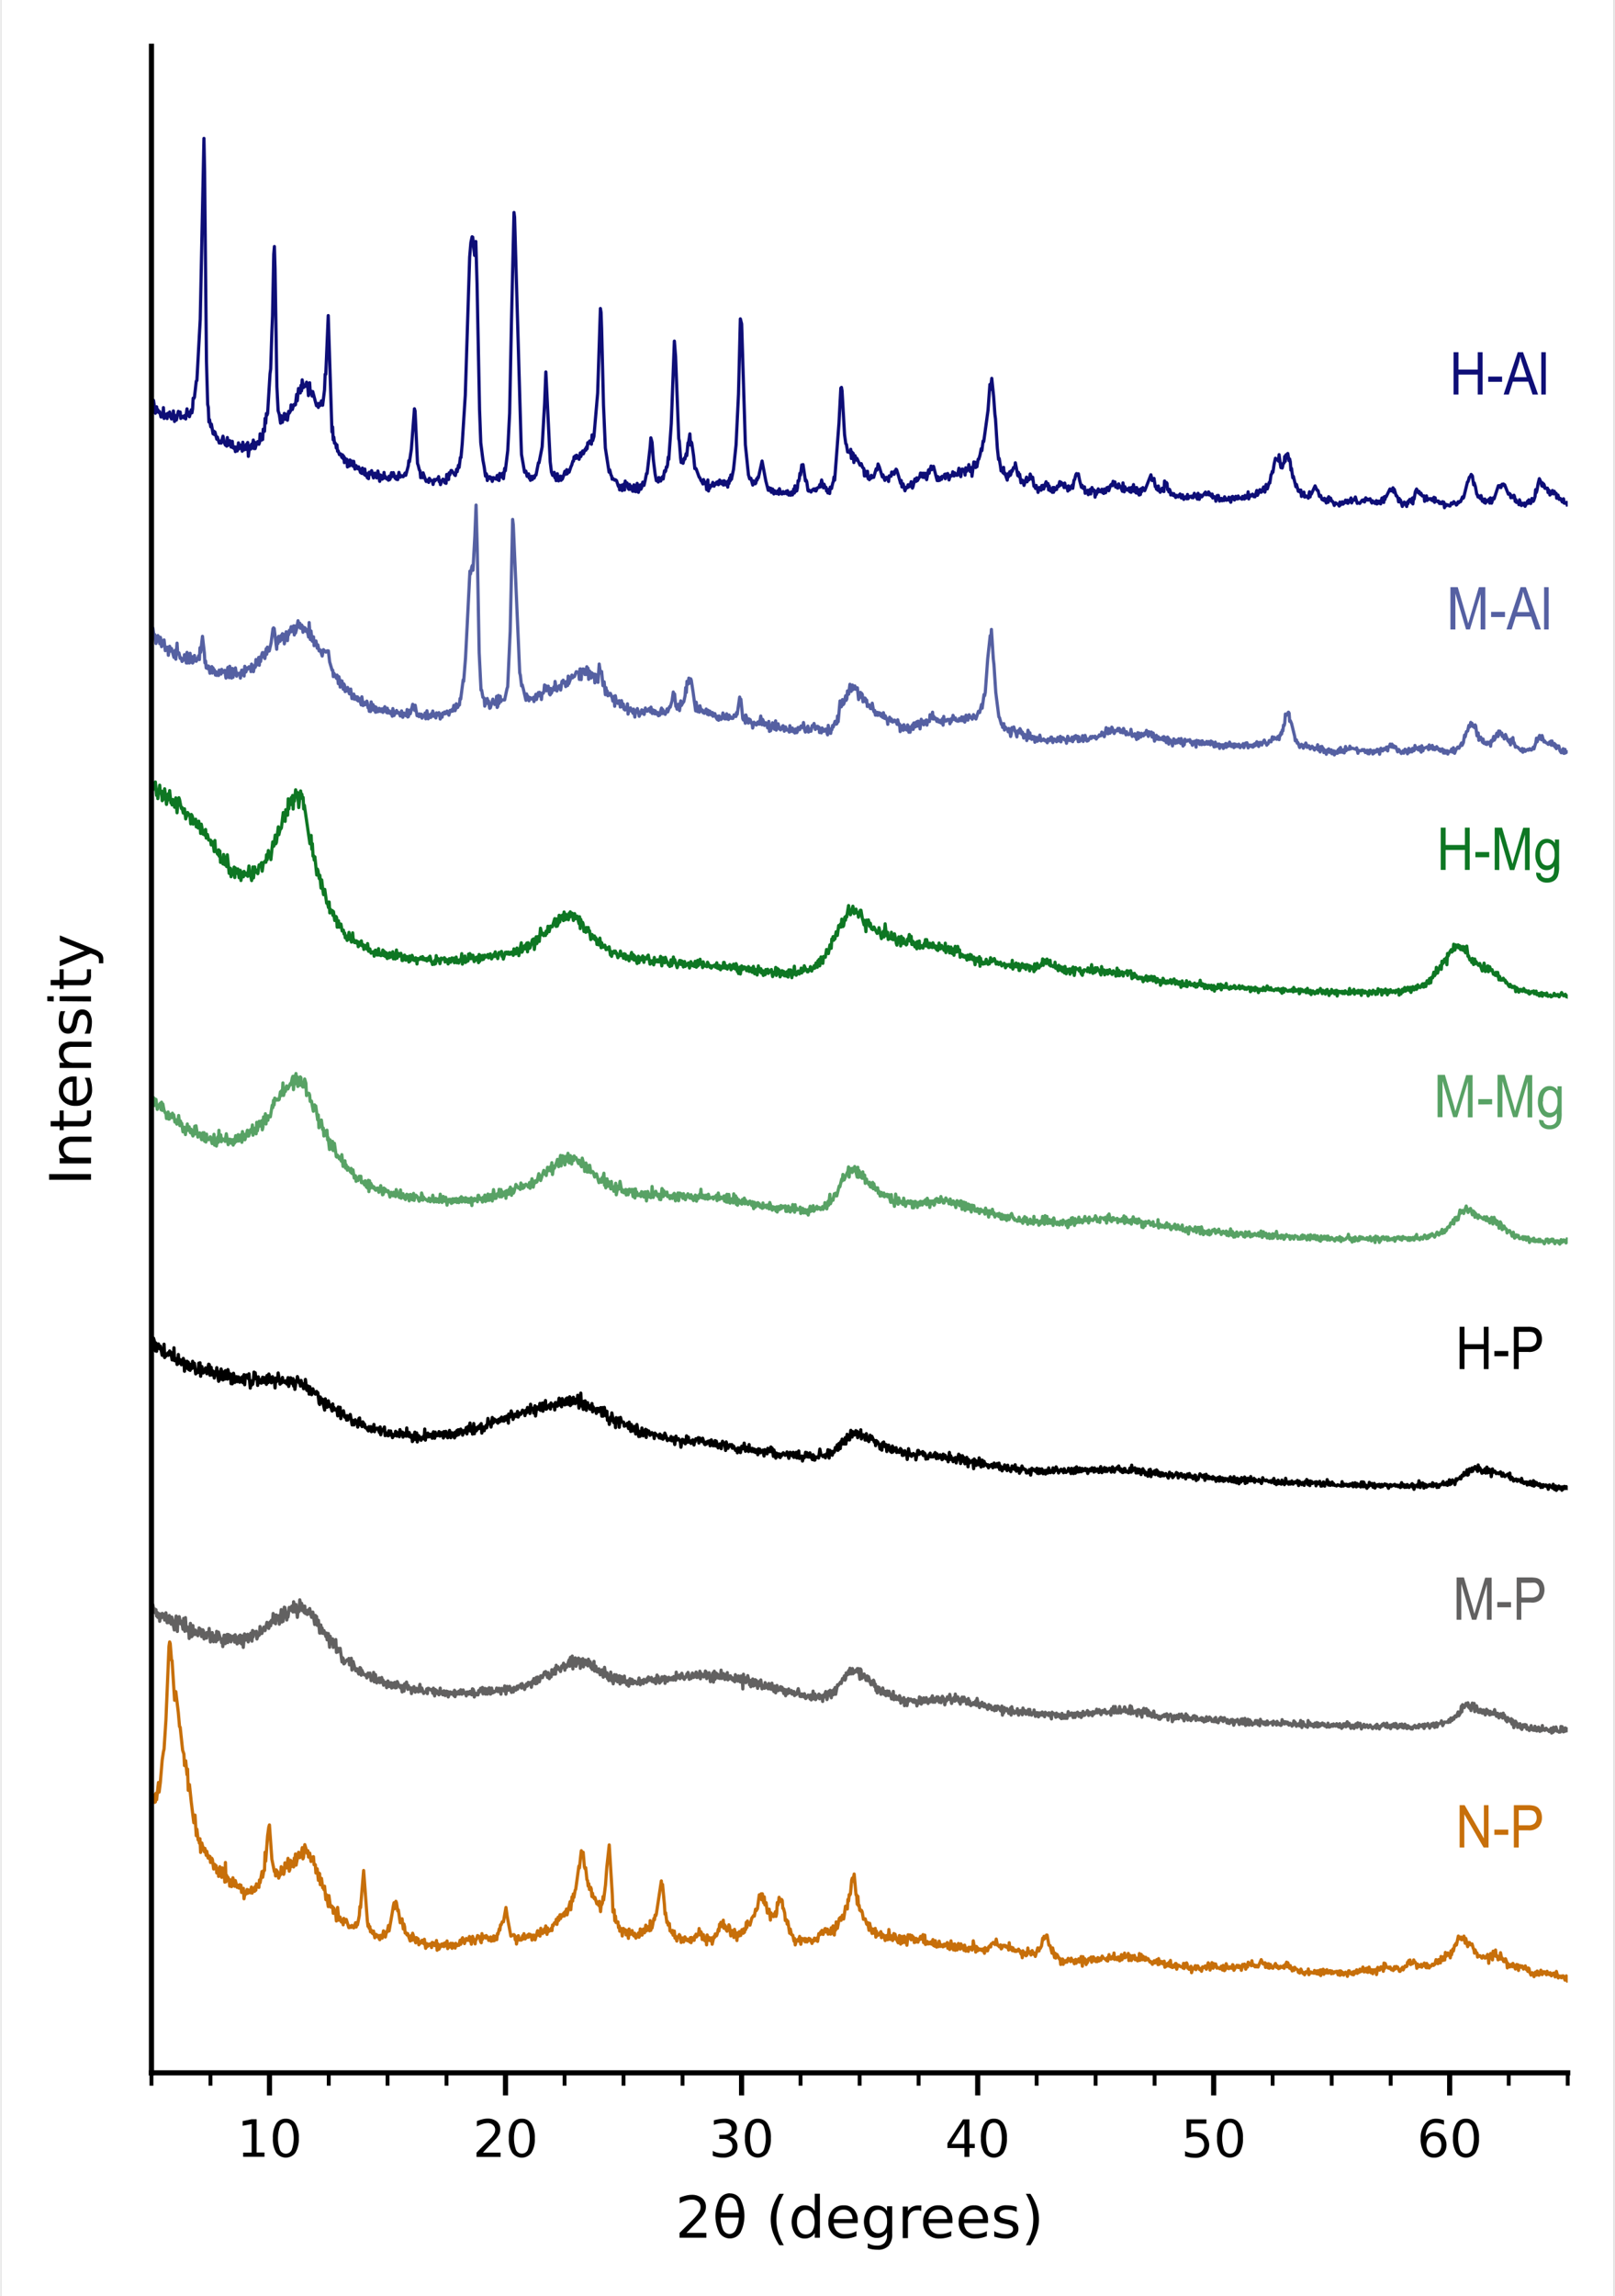 <svg xmlns="http://www.w3.org/2000/svg" xmlns:xlink="http://www.w3.org/1999/xlink" width="3.49in" height="4.96in" viewBox="0 0 251.02 357.21"><rect x="0" y="0" width="251.02" height="357.21" fill="#333333" stroke="none"/><defs><style>.cls-1,.cls-10,.cls-11,.cls-12,.cls-13,.cls-6,.cls-7,.cls-8,.cls-9{fill:none;}.cls-2{fill:#fff;}.cls-13,.cls-3,.cls-4,.cls-8{stroke:#000;}.cls-10,.cls-11,.cls-12,.cls-3,.cls-4,.cls-6,.cls-7,.cls-8,.cls-9{stroke-linejoin:round;}.cls-13,.cls-3{stroke-width:0.8px;}.cls-4{stroke-width:0.6px;}.cls-5{clip-path:url(#clip-path);}.cls-6{stroke:#c76f0a;}.cls-10,.cls-11,.cls-12,.cls-13,.cls-6,.cls-7,.cls-8,.cls-9{stroke-linecap:square;}.cls-10,.cls-11,.cls-12,.cls-6,.cls-7,.cls-8,.cls-9{stroke-width:0.5px;}.cls-7{stroke:#626161;}.cls-9{stroke:#58a265;}.cls-10{stroke:#0e7723;}.cls-11{stroke:#5560a2;}.cls-12{stroke:#0e0e77;}.cls-14{fill:#c76f0a;}.cls-15{fill:#626161;}.cls-16{fill:#58a265;}.cls-17{fill:#0e7723;}.cls-18{fill:#5560a2;}.cls-19{fill:#0e0e77;}</style><clipPath id="clip-path" transform="translate(0 0)"><rect class="cls-1" x="23.41" y="7.2" width="220.41" height="315.29"/></clipPath></defs><g id="Layer_1" data-name="Layer 1"><g id="figure_1" data-name="figure 1"><g id="patch_1" data-name="patch 1"><path class="cls-2" d="M0,357.21H251V0H0Z" transform="translate(0 0)"/></g><g id="axes_1" data-name="axes 1"><g id="patch_2" data-name="patch 2"><path class="cls-2" d="M23.41,322.49H243.82V7.2H23.41Z" transform="translate(0 0)"/></g><g id="matplotlib.axis_1" data-name="matplotlib.axis 1"><g id="xtick_1" data-name="xtick 1"><g id="line2d_1" data-name="line2d 1"><path id="m9a44f64fea" class="cls-3" d="M41.78,322.49V326" transform="translate(0 0)"/></g><g id="text_1" data-name="text 1"><path id="DejaVuSans-31" d="M37.68,334.9H39v-4.45l-1.4.28V330l1.39-.29h.79v5.17H41v.67H37.68Z" transform="translate(0 0)"/><path id="DejaVuSans-30" d="M44.32,330.25a1,1,0,0,0-.92.6,5.58,5.58,0,0,0,0,3.61,1,1,0,0,0,1.84,0,5.41,5.41,0,0,0,0-3.61A1,1,0,0,0,44.32,330.25Zm0-.62a1.7,1.7,0,0,1,1.5.78,4.07,4.07,0,0,1,.52,2.25,4.11,4.11,0,0,1-.52,2.25,1.85,1.85,0,0,1-3,0,4.12,4.12,0,0,1-.51-2.25,4.07,4.07,0,0,1,.51-2.25A1.7,1.7,0,0,1,44.32,329.63Z" transform="translate(0 0)"/></g></g><g id="xtick_2" data-name="xtick 2"><g id="line2d_2" data-name="line2d 2"><path id="m9a44f64fea-2" data-name="m9a44f64fea" class="cls-3" d="M78.51,322.49V326" transform="translate(0 0)"/></g><g id="text_2" data-name="text 2"><path id="DejaVuSans-32" d="M75,334.9h2.75v.67H74v-.67l1.22-1.24c.52-.53.85-.86,1-1a3.59,3.59,0,0,0,.53-.72,1.25,1.25,0,0,0,.15-.58.94.94,0,0,0-.33-.75,1.21,1.21,0,0,0-.85-.3,2.77,2.77,0,0,0-.78.13,5.06,5.06,0,0,0-.88.39V330a5.39,5.39,0,0,1,.89-.29,3.06,3.06,0,0,1,.76-.1,2.18,2.18,0,0,1,1.44.45,1.5,1.5,0,0,1,.54,1.21,1.8,1.8,0,0,1-.13.69,3.6,3.6,0,0,1-.49.75l-.63.66C76.09,333.75,75.59,334.25,75,334.9Z" transform="translate(0 0)"/><path id="DejaVuSans-30-2" data-name="DejaVuSans-30" d="M81.06,330.25a1,1,0,0,0-.92.6,5.41,5.41,0,0,0,0,3.61,1,1,0,0,0,.92.6,1,1,0,0,0,.92-.6,5.58,5.58,0,0,0,0-3.61A1,1,0,0,0,81.06,330.25Zm0-.62a1.67,1.67,0,0,1,1.49.78,4,4,0,0,1,.52,2.25,4,4,0,0,1-.52,2.25,1.84,1.84,0,0,1-3,0,4,4,0,0,1-.52-2.25,4,4,0,0,1,.52-2.25A1.68,1.68,0,0,1,81.06,329.63Z" transform="translate(0 0)"/></g></g><g id="xtick_3" data-name="xtick 3"><g id="line2d_3" data-name="line2d 3"><path id="m9a44f64fea-3" data-name="m9a44f64fea" class="cls-3" d="M115.25,322.49V326" transform="translate(0 0)"/></g><g id="text_3" data-name="text 3"><path id="DejaVuSans-33" d="M113.4,332.42a1.5,1.5,0,0,1,.89.51,1.43,1.43,0,0,1,.32.94,1.61,1.61,0,0,1-.6,1.34,2.67,2.67,0,0,1-1.68.47,4,4,0,0,1-.76-.07,5,5,0,0,1-.8-.22v-.76a2.86,2.86,0,0,0,.72.29,3.59,3.59,0,0,0,.81.1,1.81,1.81,0,0,0,1.13-.3,1,1,0,0,0,.39-.85,1,1,0,0,0-.36-.8,1.53,1.53,0,0,0-1-.3h-.68v-.64h.71a1.45,1.45,0,0,0,.89-.24.8.8,0,0,0,.31-.67.82.82,0,0,0-.32-.69,1.51,1.51,0,0,0-.91-.24,4.48,4.48,0,0,0-.7.07,6.79,6.79,0,0,0-.82.22v-.7a7.78,7.78,0,0,1,.85-.19,4.81,4.81,0,0,1,.74-.06A2.28,2.28,0,0,1,114,330a1.32,1.32,0,0,1,.52,1.1,1.22,1.22,0,0,1-.28.82A1.42,1.42,0,0,1,113.4,332.42Z" transform="translate(0 0)"/><path id="DejaVuSans-30-3" data-name="DejaVuSans-30" d="M117.79,330.25a1,1,0,0,0-.92.6,5.58,5.58,0,0,0,0,3.61,1,1,0,0,0,1.84,0,5.41,5.41,0,0,0,0-3.61A1,1,0,0,0,117.79,330.25Zm0-.62a1.7,1.7,0,0,1,1.5.78,4.07,4.07,0,0,1,.52,2.25,4.11,4.11,0,0,1-.52,2.25,1.85,1.85,0,0,1-3,0,4.12,4.12,0,0,1-.51-2.25,4.07,4.07,0,0,1,.51-2.25A1.7,1.7,0,0,1,117.79,329.63Z" transform="translate(0 0)"/></g></g><g id="xtick_4" data-name="xtick 4"><g id="line2d_4" data-name="line2d 4"><path id="m9a44f64fea-4" data-name="m9a44f64fea" class="cls-3" d="M152,322.49V326" transform="translate(0 0)"/></g><g id="text_4" data-name="text 4"><path id="DejaVuSans-34" d="M149.92,330.42l-2,3.12h2Zm-.21-.69h1v3.81h.83v.65h-.83v1.38h-.78v-1.38h-2.64v-.76Z" transform="translate(0 0)"/><path id="DejaVuSans-30-4" data-name="DejaVuSans-30" d="M154.53,330.25a1,1,0,0,0-.92.6,5.41,5.41,0,0,0,0,3.61,1,1,0,0,0,.92.6,1,1,0,0,0,.92-.6,5.58,5.58,0,0,0,0-3.61A1,1,0,0,0,154.53,330.25Zm0-.62a1.67,1.67,0,0,1,1.49.78,4,4,0,0,1,.52,2.25,4,4,0,0,1-.52,2.25,1.84,1.84,0,0,1-3,0,4,4,0,0,1-.52-2.25,4,4,0,0,1,.52-2.25A1.68,1.68,0,0,1,154.53,329.63Z" transform="translate(0 0)"/></g></g><g id="xtick_5" data-name="xtick 5"><g id="line2d_5" data-name="line2d 5"><path id="m9a44f64fea-5" data-name="m9a44f64fea" class="cls-3" d="M188.72,322.49V326" transform="translate(0 0)"/></g><g id="text_5" data-name="text 5"><path id="DejaVuSans-35" d="M184.49,329.73h3.1v.67h-2.38v1.43a2.25,2.25,0,0,1,.35-.09,2,2,0,0,1,.34,0,2.17,2.17,0,0,1,1.55.54,2.12,2.12,0,0,1,0,2.91,2.38,2.38,0,0,1-1.65.52,4.93,4.93,0,0,1-.75-.06,6.3,6.3,0,0,1-.78-.19v-.79a3.16,3.16,0,0,0,.72.28,3.42,3.42,0,0,0,.79.1,1.52,1.52,0,0,0,1.07-.36,1.36,1.36,0,0,0,0-1.93,1.52,1.52,0,0,0-1.07-.35,2.7,2.7,0,0,0-.63.07,3.41,3.41,0,0,0-.64.21Z" transform="translate(0 0)"/><path id="DejaVuSans-30-5" data-name="DejaVuSans-30" d="M191.26,330.25a1,1,0,0,0-.92.6,5.58,5.58,0,0,0,0,3.61,1,1,0,0,0,1.84,0,5.41,5.41,0,0,0,0-3.61A1,1,0,0,0,191.26,330.25Zm0-.62a1.7,1.7,0,0,1,1.5.78,4.07,4.07,0,0,1,.52,2.25,4.11,4.11,0,0,1-.52,2.25,1.85,1.85,0,0,1-3,0,4.12,4.12,0,0,1-.51-2.25,4.07,4.07,0,0,1,.51-2.25A1.7,1.7,0,0,1,191.26,329.63Z" transform="translate(0 0)"/></g></g><g id="xtick_6" data-name="xtick 6"><g id="line2d_6" data-name="line2d 6"><path id="m9a44f64fea-6" data-name="m9a44f64fea" class="cls-3" d="M225.45,322.49V326" transform="translate(0 0)"/></g><g id="text_6" data-name="text 6"><path id="DejaVuSans-36" d="M223,332.34a1.06,1.06,0,0,0-.84.36,1.75,1.75,0,0,0,0,2,1.15,1.15,0,0,0,1.69,0,1.75,1.75,0,0,0,0-2A1.07,1.07,0,0,0,223,332.34Zm1.57-2.48v.72a3.57,3.57,0,0,0-.6-.21,2.47,2.47,0,0,0-.6-.08,1.42,1.42,0,0,0-1.19.53,2.78,2.78,0,0,0-.47,1.59,1.58,1.58,0,0,1,.57-.52,1.68,1.68,0,0,1,.77-.18,1.82,1.82,0,0,1,1.39.54,2.27,2.27,0,0,1,0,2.89,1.91,1.91,0,0,1-1.42.54,1.76,1.76,0,0,1-1.54-.77,3.94,3.94,0,0,1-.54-2.25,3.44,3.44,0,0,1,.66-2.21,2.13,2.13,0,0,1,1.76-.82,3.05,3.05,0,0,1,.6.06A6,6,0,0,1,224.57,329.86Z" transform="translate(0 0)"/><path id="DejaVuSans-30-6" data-name="DejaVuSans-30" d="M228,330.25a1,1,0,0,0-.92.6,5.41,5.41,0,0,0,0,3.61,1,1,0,0,0,.92.6,1,1,0,0,0,.92-.6,5.58,5.58,0,0,0,0-3.61A1,1,0,0,0,228,330.25Zm0-.62a1.67,1.67,0,0,1,1.49.78,4,4,0,0,1,.52,2.25,4,4,0,0,1-.52,2.25,1.84,1.84,0,0,1-3,0,4,4,0,0,1-.52-2.25,4,4,0,0,1,.52-2.25A1.68,1.68,0,0,1,228,329.63Z" transform="translate(0 0)"/></g></g><g id="xtick_7" data-name="xtick 7"><g id="line2d_7" data-name="line2d 7"><path id="m1d74ce5f0e" class="cls-4" d="M23.41,322.49v2" transform="translate(0 0)"/></g></g><g id="xtick_8" data-name="xtick 8"><g id="line2d_8" data-name="line2d 8"><path id="m1d74ce5f0e-2" data-name="m1d74ce5f0e" class="cls-4" d="M32.59,322.49v2" transform="translate(0 0)"/></g></g><g id="xtick_9" data-name="xtick 9"><g id="line2d_9" data-name="line2d 9"><path id="m1d74ce5f0e-3" data-name="m1d74ce5f0e" class="cls-4" d="M51,322.49v2" transform="translate(0 0)"/></g></g><g id="xtick_10" data-name="xtick 10"><g id="line2d_10" data-name="line2d 10"><path id="m1d74ce5f0e-4" data-name="m1d74ce5f0e" class="cls-4" d="M60.15,322.49v2" transform="translate(0 0)"/></g></g><g id="xtick_11" data-name="xtick 11"><g id="line2d_11" data-name="line2d 11"><path id="m1d74ce5f0e-5" data-name="m1d74ce5f0e" class="cls-4" d="M69.33,322.49v2" transform="translate(0 0)"/></g></g><g id="xtick_12" data-name="xtick 12"><g id="line2d_12" data-name="line2d 12"><path id="m1d74ce5f0e-6" data-name="m1d74ce5f0e" class="cls-4" d="M87.7,322.49v2" transform="translate(0 0)"/></g></g><g id="xtick_13" data-name="xtick 13"><g id="line2d_13" data-name="line2d 13"><path id="m1d74ce5f0e-7" data-name="m1d74ce5f0e" class="cls-4" d="M96.88,322.49v2" transform="translate(0 0)"/></g></g><g id="xtick_14" data-name="xtick 14"><g id="line2d_14" data-name="line2d 14"><path id="m1d74ce5f0e-8" data-name="m1d74ce5f0e" class="cls-4" d="M106.06,322.49v2" transform="translate(0 0)"/></g></g><g id="xtick_15" data-name="xtick 15"><g id="line2d_15" data-name="line2d 15"><path id="m1d74ce5f0e-9" data-name="m1d74ce5f0e" class="cls-4" d="M124.43,322.49v2" transform="translate(0 0)"/></g></g><g id="xtick_16" data-name="xtick 16"><g id="line2d_16" data-name="line2d 16"><path id="m1d74ce5f0e-10" data-name="m1d74ce5f0e" class="cls-4" d="M133.62,322.49v2" transform="translate(0 0)"/></g></g><g id="xtick_17" data-name="xtick 17"><g id="line2d_17" data-name="line2d 17"><path id="m1d74ce5f0e-11" data-name="m1d74ce5f0e" class="cls-4" d="M142.8,322.49v2" transform="translate(0 0)"/></g></g><g id="xtick_18" data-name="xtick 18"><g id="line2d_18" data-name="line2d 18"><path id="m1d74ce5f0e-12" data-name="m1d74ce5f0e" class="cls-4" d="M161.17,322.49v2" transform="translate(0 0)"/></g></g><g id="xtick_19" data-name="xtick 19"><g id="line2d_19" data-name="line2d 19"><path id="m1d74ce5f0e-13" data-name="m1d74ce5f0e" class="cls-4" d="M170.35,322.49v2" transform="translate(0 0)"/></g></g><g id="xtick_20" data-name="xtick 20"><g id="line2d_20" data-name="line2d 20"><path id="m1d74ce5f0e-14" data-name="m1d74ce5f0e" class="cls-4" d="M179.53,322.49v2" transform="translate(0 0)"/></g></g><g id="xtick_21" data-name="xtick 21"><g id="line2d_21" data-name="line2d 21"><path id="m1d74ce5f0e-15" data-name="m1d74ce5f0e" class="cls-4" d="M197.9,322.49v2" transform="translate(0 0)"/></g></g><g id="xtick_22" data-name="xtick 22"><g id="line2d_22" data-name="line2d 22"><path id="m1d74ce5f0e-16" data-name="m1d74ce5f0e" class="cls-4" d="M207.09,322.49v2" transform="translate(0 0)"/></g></g><g id="xtick_23" data-name="xtick 23"><g id="line2d_23" data-name="line2d 23"><path id="m1d74ce5f0e-17" data-name="m1d74ce5f0e" class="cls-4" d="M216.27,322.49v2" transform="translate(0 0)"/></g></g><g id="xtick_24" data-name="xtick 24"><g id="line2d_24" data-name="line2d 24"><path id="m1d74ce5f0e-18" data-name="m1d74ce5f0e" class="cls-4" d="M234.64,322.49v2" transform="translate(0 0)"/></g></g><g id="xtick_25" data-name="xtick 25"><g id="line2d_25" data-name="line2d 25"><path id="m1d74ce5f0e-19" data-name="m1d74ce5f0e" class="cls-4" d="M243.82,322.49v2" transform="translate(0 0)"/></g></g><g id="text_7" data-name="text 7"><path id="DejaVuSans-32-2" data-name="DejaVuSans-32" d="M106.67,347.39h3.1v.75H105.6v-.75L107,346c.58-.59,1-1,1.1-1.14a4.2,4.2,0,0,0,.59-.81,1.34,1.34,0,0,0,.17-.65,1.1,1.1,0,0,0-.36-.85,1.4,1.4,0,0,0-1-.33,2.83,2.83,0,0,0-.88.14,5.21,5.21,0,0,0-1,.44v-.9a6.74,6.74,0,0,1,1-.32,3.89,3.89,0,0,1,.85-.11,2.47,2.47,0,0,1,1.63.51,1.69,1.69,0,0,1,.6,1.36,2,2,0,0,1-.15.77,3.6,3.6,0,0,1-.55.85c-.07.09-.31.33-.7.74S107.39,346.66,106.67,347.39Z" transform="translate(0 0)"/><path id="DejaVuSans-3b8" d="M114.82,345H112a4.8,4.8,0,0,0,.37,1.87,1.15,1.15,0,0,0,1,.69,1.13,1.13,0,0,0,1-.69A4.6,4.6,0,0,0,114.82,345Zm0-.75a5.06,5.06,0,0,0-.36-1.69,1.14,1.14,0,0,0-1-.69,1.1,1.1,0,0,0-1,.69,4.62,4.62,0,0,0-.37,1.69Zm-1.39-3a1.87,1.87,0,0,1,1.66.93,5.8,5.8,0,0,1,0,5.14,1.93,1.93,0,0,1-3.31,0,5.8,5.8,0,0,1,0-5.14A1.87,1.87,0,0,1,113.42,341.23Z" transform="translate(0 0)"/><path id="DejaVuSans-20" d="M116.18,348.14" transform="translate(0 0)"/><path id="DejaVuSans-28" d="M121.83,341.31a8.91,8.91,0,0,0-.88,2,7.21,7.21,0,0,0-.28,2,6.88,6.88,0,0,0,.29,2,8.74,8.74,0,0,0,.87,2h-.71a9.64,9.64,0,0,1-1-2,6.34,6.34,0,0,1-.33-2,6.21,6.21,0,0,1,.33-2,8.75,8.75,0,0,1,1-2Z" transform="translate(0 0)"/><path id="DejaVuSans-64" d="M126.64,344V341.3h.8v6.84h-.8v-.74a1.69,1.69,0,0,1-.65.65,1.83,1.83,0,0,1-.93.22,1.79,1.79,0,0,1-1.46-.71,3.42,3.42,0,0,1,0-3.75,1.79,1.79,0,0,1,1.46-.71,1.94,1.94,0,0,1,.93.21A1.69,1.69,0,0,1,126.64,344Zm-2.76,1.72a2.31,2.31,0,0,0,.37,1.4,1.17,1.17,0,0,0,1,.51,1.19,1.19,0,0,0,1-.51,2.83,2.83,0,0,0,0-2.8,1.21,1.21,0,0,0-1-.5,1.19,1.19,0,0,0-1,.5A2.33,2.33,0,0,0,123.88,345.68Z" transform="translate(0 0)"/><path id="DejaVuSans-65" d="M133.32,345.48v.39H129.6a1.87,1.87,0,0,0,.5,1.27,1.7,1.7,0,0,0,1.26.44,3.82,3.82,0,0,0,.9-.11,4,4,0,0,0,.87-.35v.77a4.83,4.83,0,0,1-.89.28,4.2,4.2,0,0,1-.93.1,2.38,2.38,0,0,1-2.55-2.54,2.74,2.74,0,0,1,.65-1.92,2.29,2.29,0,0,1,1.76-.71,2,2,0,0,1,1.57.64A2.46,2.46,0,0,1,133.32,345.48Zm-.81-.24a1.52,1.52,0,0,0-.37-1.06,1.25,1.25,0,0,0-1-.4,1.49,1.49,0,0,0-1.08.39,1.59,1.59,0,0,0-.47,1.07Z" transform="translate(0 0)"/><path id="DejaVuSans-67" d="M137.89,345.62a2.22,2.22,0,0,0-.37-1.36,1.31,1.31,0,0,0-2,0,2.75,2.75,0,0,0,0,2.72,1.31,1.31,0,0,0,2,0A2.24,2.24,0,0,0,137.89,345.62Zm.8,1.91a2.71,2.71,0,0,1-.55,1.87,2.22,2.22,0,0,1-1.71.61,5.13,5.13,0,0,1-.81-.06,3.76,3.76,0,0,1-.73-.2V349a3.65,3.65,0,0,0,.7.28,2.82,2.82,0,0,0,.71.09,1.59,1.59,0,0,0,1.19-.41,1.8,1.8,0,0,0,.4-1.26v-.4a1.69,1.69,0,0,1-.65.65,1.83,1.83,0,0,1-.93.22,1.77,1.77,0,0,1-1.46-.69,3.27,3.27,0,0,1,0-3.66,1.77,1.77,0,0,1,1.46-.69,1.94,1.94,0,0,1,.93.21,1.76,1.76,0,0,1,.65.65v-.74h.8Z" transform="translate(0 0)"/><path id="DejaVuSans-72" d="M143.21,344a1,1,0,0,0-.3-.11,1.25,1.25,0,0,0-.35,0,1.27,1.27,0,0,0-1.05.45,1.92,1.92,0,0,0-.37,1.28v2.59h-.81v-4.92h.81V344a1.61,1.61,0,0,1,.66-.66,2.08,2.08,0,0,1,1-.22H143l.23,0Z" transform="translate(0 0)"/><path id="DejaVuSans-65-2" data-name="DejaVuSans-65" d="M148.07,345.48v.39h-3.72a1.83,1.83,0,0,0,.5,1.27,1.7,1.7,0,0,0,1.26.44,3.82,3.82,0,0,0,.9-.11,4,4,0,0,0,.87-.35v.77a4.83,4.83,0,0,1-.89.28,4.2,4.2,0,0,1-.93.1,2.52,2.52,0,0,1-1.87-.69,2.47,2.47,0,0,1-.68-1.85,2.69,2.69,0,0,1,.65-1.92,2.28,2.28,0,0,1,1.76-.71,2,2,0,0,1,1.57.64A2.5,2.5,0,0,1,148.07,345.48Zm-.81-.24a1.57,1.57,0,0,0-.37-1.06,1.25,1.25,0,0,0-1-.4,1.53,1.53,0,0,0-1.09.39,1.59,1.59,0,0,0-.46,1.07Z" transform="translate(0 0)"/><path id="DejaVuSans-65-3" data-name="DejaVuSans-65" d="M153.6,345.48v.39h-3.71a1.83,1.83,0,0,0,.5,1.27,1.69,1.69,0,0,0,1.25.44,3.91,3.91,0,0,0,.91-.11,4,4,0,0,0,.87-.35v.77a4.7,4.7,0,0,1-.9.28,4.05,4.05,0,0,1-.92.1,2.52,2.52,0,0,1-1.87-.69,2.47,2.47,0,0,1-.69-1.85,2.7,2.7,0,0,1,.66-1.92,2.28,2.28,0,0,1,1.76-.71,2,2,0,0,1,1.57.64A2.5,2.5,0,0,1,153.6,345.48Zm-.8-.24a1.52,1.52,0,0,0-.38-1.06,1.25,1.25,0,0,0-1-.4,1.49,1.49,0,0,0-1.08.39,1.59,1.59,0,0,0-.47,1.07Z" transform="translate(0 0)"/><path id="DejaVuSans-73" d="M158.07,343.36v.77a3.24,3.24,0,0,0-.71-.27,3.87,3.87,0,0,0-.77-.08,1.78,1.78,0,0,0-.9.18.61.61,0,0,0-.3.55.54.54,0,0,0,.21.45,3,3,0,0,0,.87.3l.28.06a2.74,2.74,0,0,1,1.22.52,1.24,1.24,0,0,1,.36.94,1.29,1.29,0,0,1-.54,1.09,2.51,2.51,0,0,1-1.49.4,4.85,4.85,0,0,1-.83-.08,7.46,7.46,0,0,1-.9-.23v-.84a3.75,3.75,0,0,0,.88.35,3.26,3.26,0,0,0,.87.12,1.6,1.6,0,0,0,.87-.2.61.61,0,0,0,.31-.55.59.59,0,0,0-.22-.5,2.68,2.68,0,0,0-1-.34l-.28-.07a2.09,2.09,0,0,1-1.09-.48,1.22,1.22,0,0,1-.33-.9,1.26,1.26,0,0,1,.49-1.07,2.26,2.26,0,0,1,1.4-.38,4.53,4.53,0,0,1,.84.07A3.25,3.25,0,0,1,158.07,343.36Z" transform="translate(0 0)"/><path id="DejaVuSans-29" d="M159.49,341.31h.71a9.17,9.17,0,0,1,1,2,6.21,6.21,0,0,1,.33,2,6.34,6.34,0,0,1-.33,2,9.17,9.17,0,0,1-1,2h-.71a9.25,9.25,0,0,0,.88-2,7.32,7.32,0,0,0,0-4A9.39,9.39,0,0,0,159.49,341.31Z" transform="translate(0 0)"/></g></g><g id="matplotlib.axis_2" data-name="matplotlib.axis 2"><g id="text_8" data-name="text 8"><path id="DejaVuSans-49" d="M7.48,183.55v-.89H14v.89Z" transform="translate(0 0)"/><path id="DejaVuSans-6e" d="M11.07,176.84h3v.8H11.09a1.68,1.68,0,0,0-1,.28,1,1,0,0,0-.35.81,1.33,1.33,0,0,0,.42,1,1.65,1.65,0,0,0,1.14.38H14V181H9.12v-.81h.76a2.05,2.05,0,0,1-.66-.69,1.78,1.78,0,0,1-.22-.91,1.57,1.57,0,0,1,.52-1.28A2.39,2.39,0,0,1,11.07,176.84Z" transform="translate(0 0)"/><path id="DejaVuSans-74" d="M7.72,174.42h1.4v-1.66h.63v1.66h2.67a1.2,1.2,0,0,0,.77-.16.92.92,0,0,0,.17-.67v-.83H14v.83a1.86,1.86,0,0,1-.35,1.29,1.75,1.75,0,0,1-1.27.36H9.75v.59H9.12v-.59H7.72Z" transform="translate(0 0)"/><path id="DejaVuSans-65-4" data-name="DejaVuSans-65" d="M11.38,167.48h.39v3.72a1.83,1.83,0,0,0,1.27-.5,1.73,1.73,0,0,0,.44-1.25,3.84,3.84,0,0,0-.11-.91,4,4,0,0,0-.35-.87h.77a5.53,5.53,0,0,1,.28.9,4.71,4.71,0,0,1,.1.92,2.52,2.52,0,0,1-.69,1.87,2.49,2.49,0,0,1-1.85.69,2.7,2.7,0,0,1-1.92-.66A2.28,2.28,0,0,1,9,169.63a2,2,0,0,1,.64-1.57A2.5,2.5,0,0,1,11.38,167.48Zm-.24.81a1.57,1.57,0,0,0-1.06.37,1.29,1.29,0,0,0-.4,1,1.49,1.49,0,0,0,.39,1.08,1.64,1.64,0,0,0,1.07.47Z" transform="translate(0 0)"/><path id="DejaVuSans-6e-2" data-name="DejaVuSans-6e" d="M11.07,162.07h3v.8H11.09a1.68,1.68,0,0,0-1,.28,1,1,0,0,0-.35.81,1.33,1.33,0,0,0,.42,1,1.65,1.65,0,0,0,1.14.38H14v.81H9.12v-.81h.76a2.05,2.05,0,0,1-.66-.69,1.78,1.78,0,0,1-.22-.91,1.57,1.57,0,0,1,.52-1.28A2.39,2.39,0,0,1,11.07,162.07Z" transform="translate(0 0)"/><path id="DejaVuSans-73-2" data-name="DejaVuSans-73" d="M9.26,157.32H10a2.89,2.89,0,0,0-.27.71,3.16,3.16,0,0,0-.08.76,1.83,1.83,0,0,0,.18.91.61.61,0,0,0,.55.3.5.5,0,0,0,.44-.22,2.48,2.48,0,0,0,.31-.86l.06-.28a2.68,2.68,0,0,1,.52-1.23,1.24,1.24,0,0,1,.94-.36,1.29,1.29,0,0,1,1.09.54,2.54,2.54,0,0,1,.4,1.5,4.74,4.74,0,0,1-.08.82,6.62,6.62,0,0,1-.23.9H13a3.75,3.75,0,0,0,.35-.88,3.24,3.24,0,0,0,.12-.86,1.66,1.66,0,0,0-.2-.88.62.62,0,0,0-.55-.31.59.59,0,0,0-.5.23,2.6,2.6,0,0,0-.34,1l-.07.28a2.17,2.17,0,0,1-.48,1.09,1.22,1.22,0,0,1-.9.33,1.29,1.29,0,0,1-1.07-.49,2.22,2.22,0,0,1-.38-1.4,5.53,5.53,0,0,1,.06-.84A3.69,3.69,0,0,1,9.26,157.32Z" transform="translate(0 0)"/><path id="DejaVuSans-69" d="M9.12,155.76V155H14v.8Zm-1.92,0V155h1v.8Z" transform="translate(0 0)"/><path id="DejaVuSans-74-2" data-name="DejaVuSans-74" d="M7.72,152.46h1.4V150.8h.63v1.66h2.67a1.2,1.2,0,0,0,.77-.16.92.92,0,0,0,.17-.67v-.83H14v.83a1.86,1.86,0,0,1-.35,1.29,1.75,1.75,0,0,1-1.27.36H9.75v.59H9.12v-.59H7.72Z" transform="translate(0 0)"/><path id="DejaVuSans-79" d="M14.5,147.69a2.92,2.92,0,0,1,1.14.67,1.29,1.29,0,0,1,.27.87v.64h-.68v-.47a.79.79,0,0,0-.15-.52,2.16,2.16,0,0,0-.75-.41l-.37-.14-4.84,2v-.85L13,147.92l-3.85-1.54v-.85Z" transform="translate(0 0)"/></g></g><g id="line2d_31" data-name="line2d 31"><g class="cls-5"><path class="cls-6" d="M23.44,279.16l.1,1,.19-.92.19,1.17.1-.08.09-1.33.1,1,.29-2.68.1,1.5.19-1.51.29-3.49.19-1.27.1-.42.29-4.5.48-11.51.1-.67.09.26.2,2.58.09.06.39,6.18.09-.09.1-1.26.39,3.27.19,2.18.1.09.38,3.58.2.6.09,1.79.19-.75.2,2.17.09-.88.1,3.31.1-.5.09-.4.29,2.77.39,3.17.19-1.19.19,3.2.1-1,.19,1.67.1-.09.1.59.09-.69.1,2.13.1-.47.09-1,.2.84.09-.09.1.62.09-.53.2,1.09.09-.64.2,1.05.09-.35.1.43.1-.33.09.95.2-.66.09.19.2,1.48.09-.76.1.06.09.33.1-.15.1,1.14.09-.68.1,0,.1,1.21.19-1.51.29,1.66.1-1.47.09.26.1,1,.1-.61.09,1.56.1-3.06.09,3,.1-1,.1.65.09-.36.2.46.09.94.1-1,.19,1.07.1-.28.1-1.1.29,1.33.09-.9.29,1.07.1-.24.09-.09.1.44.1-.53.09.49.1-.42.1,1.13.29-.63.09,1.62.2-1.1.09.38.19-.73.1.6.1-.52.09.23.1-.15.1.36.19-.9.1.95.29-.79.09.51.1-.75.1.58.09-1,.1.5.19-.13.1.19.09-1.16.1.42.29-1.74.1.91L40.9,291l.1,0,.09-2.82.1,1.38.29-3.93.19-1.38.1-.33.38,5.35.39,1.91.1-.08.09.76.1-.95.19.29.19,1,.2-.53h.09l.1-1.25.1.16.09.57.1-.2.1.66.09-.39.1-1.4.29.79.19-1.49.19,2,.1-.26.1-1.44.09,1,.2-.8.19.84.1-1.38.09.49.1-1.13.1,1.74.38-2,.19.83.1-.54.1.12.19-1.14.1,1.75.09-.21.2-2,.19.65.19.72.1-.43.1,1,.19-.63.19,1.31.19-.67.1.3.1-.38.09,1.25.1-.08.1.09L49,291.4l.1-.16.1-.5.19,1.8.1-1.12.09.07.1,1.73.09-.22.1-.76.19,1.47.1-.14.1.43.09-.55.2,2.09.09-.77.29,1.86.1-1.72.19,1.42.1.38.09-.21.2.17.09,1,.1-.8.29,1,.1,1,.19-2.12.19,2,.2-.49.19.76.09-.08h.1l.1.52.09-1,.29.58.1-.42.39,1.28h.09l.2-.27.09.23.1-.3.09.05.2.33.29-.81.09.68.1-.7.1.37.29-1.47.09-1.4.1.19.48-5.79.29,3.91.29,3.93.1.85.09-.34.1.65.1-.27.09.81.1-.29.19.51.1.08.09-.42.2,1.05.19-.54.19.37.1-.21.19.5.1.18.1-.68.09.43.1-.43.09.44.2-1.14.09.61.1-.14.1.49.19-.87.1.07.19-1,.1.86.48-2.76.19-1.18.1-.45.09.94.2-1.17.09.23.2,1.28.09-.17.29,2,.1-.26.1.23.09-.59.19,1.59.1-.77.1.4.09,1,.1-.09.19.39.1-.22.39,1.16.19-.87.1.76.09-1.1.48,1.49.1-.81.1.07.19.13.1.92.19-.48.1.23.09-.11.1-.34.1,0,.19.53.09-.69.2,1.41.09-.19.1-.55.1.44.29-.37.09.21.1-.24L67,303l.1-.8.1.16.09-.11.19.45.2-.07.09-.73.1,1.52.1-1,.09.08.1.76.39-.8.09.34.1-.05.1-.37.09.47.19-.59.2.5.09-.79.1,1.19.1-.61.09.41.1-.51.1.42.09-.54.2.79.09-.78.2.24.09.1.1.4.09-.74.2.38.19-.21.1.15.19-.8.1.63.19-.82.1-.2.29.91.19-.6.09-.2.2.3.09-.25.1.07.1-.42L73,302l.1-.1.1.58.19-1.22.19.7.1-.06.1.53.09-.68.1,0,.19-.62.29.2.19.76.1.16.1-1.42.09.88.1-.5.1.17.09-.16.2.3.09-.39.1.34.09-.14.2.56.29-.54.09.66.1-.43.19.37.1-.77.1.75.19-.68.19.52.1-.94.09.09.2-.84.09.21.1-.82.1,0L78,299l.19,0,.39-2.24.19,1.36.58,3.11.39-.24h.09l.1.13.1.67.09-.47.1,1.13.19-1.09.1-.21.19.68.29,0,.19-.67.1.5.1-.82.19.82.1-.42.09.22.19-.41.1.35.1-.5.09.38.1-.33.19.38.1.51.1-.77.09.27.1-.27.1.06.09.67.39-1.42.09.7.1-.39.19.53L84,300l.1.59.09-.18.1.41.29-.76.1.57.09-1,.1.32.1,1,.09-1,.1.61.09-.36.1.21.19-.06.1-.37.1.38.09-.87.1.12.19-.46.1.08.1-.09.09-.55.1.81.19-1.13.1.51.19-.89.1.6.09-.61.2.26.09-.09.1-.42.1.46.09-.66.1.2L88,297l.09.91.48-2.05.1,1.26.19-2,.1.65.1-1.11.09.54.2-1.12.09-.15.49-3.61.09.29.19-1.84.1-.84.19.9.1-.65.19,2.27.1.28.1-.15.19,1.86.1.14.09.85.1-.36.1.9.09-.09.1-.25.09.23.1,1.2.1-.52.09.63.1-.07.1.31.09-.21.29,1,.1-.3.19.54.1-.63.19,1.6.1-1.08.09,0,.1-.27.1-1,.09.54.29-2.35.2-2.69.38-3.53.48,7.77.1,2.68.1-.42.09.06.1,1.73.1-.74.09,1,.1-.1.1,0L96,299l.1.9.1-.27.09.82.1-.47.1.48.09-.26.1,1,.09-1.17h.1l.19.37.1-.17.1.8.09-.18.1-.5.19,1.22.1-1.46.1.89.38-.64.1.66.09-.23.1.42.1-.44.19.77.1-.48.09.23.2-.56.09.67.1-.19.1-1.11.09.09.2.87.19-.94.19.58.19-1.19.1.9.29-.67.1.12.09.54.1-1.59.1,1.51.09-.93.1.58.29-1.5.09.21.1-.74.1.12.09-.26.78-5.17.09,1.28.1-.73.29,3.14.09,1.48.1-.21.19,1.52.1-.17.1.57.09-.07.1-.18.1,1.15.09-.1.2.43.09-.41.1.75.19-.65.1,1.1.09-.3.2.76.09-.62.1.07.19-.46.1.13.19,1.1.2-.71.19.63.19-.8.29.57.1-.21.09.27.2-.27.09.44.1-.68.1.79.09-.81.1.49.1-.4.19.35.09-.67.1.2.1-.49.09.42.2-.35.09.06.1-1,.19,1,.1-.49.1.26.09.94.2-.75.19.93h.09l.1-.35.1,1,.09-1.54.2.83.09-.45.2.52.19-.46.1,1,.29-1.22.09.17.1-.55.19.3.1-.23.19-.82.1.29.09-1.05.1.41.1-.71.19.67.19-1,.1,1.26.1-.54.09.17.19.68.1.15.29-1,.1.21.19,1.52.19-.84.1.29.1-.21.09,1,.1-1.26.19.89.1.14.09.71.1-1.21.19.52.1-.71.19.62.2-.92.19.58.1-.71.09.56.1-.57.1.14.09-1.12.1.78.09-1,.1.52.1,0h.09l.1.13.29-1.11.29-.4.1.1.19-1.08.1.24.19-.32.19-1.43.1-.73.09.48.1,0,.1-.63.09.93.1-.93.19,1.39.1-.92.1,1.25.09-.18.1-.16.19,1.61.19,0,.1-.61.19,1.71.1-1.12.29.47.1.11.29-.77.09.73.1-.44.1-1.71.09.39.1-.35.09-.86.2.64.09-.05.1-.25.1.17.09,1.21.1,0,.19.72.1,1.18.1-.13h.09l.1.69.1-.46.28,1.88.1-.66.19.87.2.09.19.93.1-.42.09,1,.2-.72.09,0,.2-.2.09.35.1-.75.09.36.1.86.19-.91.2.28.19-.28.1.54.09-.51.2.52.28-.57.1.35.1-.26.29.71.19-.54.1.17.09-.46.29.39.1-.4.1.52.19-1.21.09.2.1-.05.1-.42.09.35.1-.58.19.63.29-.9.1,0,.1.53.19-.46.1.79.09-.08h.1l.09-.49.1.57.1-1,.09.9.1-.29.1-.91.19,1.43.1-1.09.09.34.1-1.29.19,1,.29-1.53.19-.18.1.47.19-.8.2.59.09-.54.2-1.46.19.07.1.37.09-1.49.1.25.1-1,.09.09.1-.19.19-2.15.1-.32.09.51.2-1.14.29,3.24.09,0,.1,1.46.1-1.23.09,1.48.1-.09.1.78.09-.11.1.26.09-.12.1.25.19,1.13.29-.08.2.8.09.1.1-.31.19,1.2.1-1.1.19.93.19.66.1-.71.19.67.2-.75.09,1.36.1-.93.1.7.09-.21.1.13.39-.55.09.94.1-.6.09.51.1-.35.1.11.19.78.19-.78.2.65.09-.09.1-1.5.19,1.54.1-.07.1-.49.19.74.19-1.09.1.83.09-.73.2.77.29.57.19-1.13.19,1.33.1-1.19.19,1,.1-1,.09.47.1-.52.1,1,.09,0,.1-.78.1,1.2.19-1.63.19.56.1-.54.19.77.1-.68.1.25.09-.06.1.13.09.78.1-.63.1.57.09-.59.1.36.1-.25.09.48.1-.47.1.11.19-.54.1.44.29-.71.09,1.24.19-1.16.1,1.45.1-.16.09.09.1-.39.19.37.2-.25.09.23.1-.3.1.36.19-.71.1.92.09-.21.1.32.09-.86.2,1,.09-.07.1-.21.1.2L146,302l.2.82.09-.26.2.24.09.09.1-.38.1.31.09-.36.19.25.2-.49.09.89.1-.69.19.88.2-1.34.09,1.15.2-.63.09.88.2-.93.09,1,.1-.77.09.1.1.61.19-1,.1.65.1-.53.09.76.1-.83.19.7.1-.42.1.13.09.61.1-.82.19.94.1-.46.09.1.1-.11.1.5.09-.64.1.09.1.19.09-.28.2.44.09-.18.1-1.26.19,1.19.1-.34.09.91.1-.88.1.12.09.55.1-.37.19.25.2-.15.19.25.19-.28.2.69.09-.88.1.41.09-.29.1.38.1,0,.19-.64.1,0,.09-.2.1.24.1-.49.09,0,.2-.22.29.34.19-.86.19.95.1,0,.19.25.19-.3.1.63.1-.09.19-.46h.29l.1.24.09-.16.1.22.09-.12.1.16.1.38.09-1.13.1.94.1-.2.09.31.1-.33.1.52.09-.45.2.5.09.05.1-.21.1.23.09-.18.1.11.19-.3.1.31.09-.09.2.54.09-.13.1.71.1-1.08.19.64.19-.36.1.5.1-.07.09-.22.1-.92.09.73.1-.15.1.22.09-.24.1.53.1-.17.09-.52.29.62.1-.23.1.52.38-1.33.19.49.1-.47.1.06.19-.37.19-1.22.1.24.1-.53.09.37.2-.18.09-.38.1,0,.29,1.58.19.07.29,1.17.1-.82.09.42.2,1.08.09-.68.1.76.1-.57.09,0,.39.73.09-.08.1.91.19-.61.1-.24.1.83.09-.62.2.33.19-.33.1.29.19-.6.38.5.1-.53.1.45.19-.13.19.55.2-.68.09.6.1-.31.1.06.09-.12.1-.32.1.51L168,305l.09-.6.2,1.5.09-1.48.2.87.09-.55.2.91.09-.67.1.39.19-.63.2-.09.09.31.1-.48.09.8.2-.82.09,0,.1.6.19-.34.1.47.1-.21.09.21.1-.63.19.53.2-.45.09.33.19-.65.2.32.38.22.1.16.1-.43.09.51.2-1,.09.61.1-.25.09.33.1-.12.1.06.09-.39.1.33.1-.82.09,1,.1-.07.1-.23.19.34.19-.44.2.62.09-.05.19-.92.1.79.1-.54.19.25.1-.74.09.72.2-.32.19.22.1-.57.09,1.11.2-.8.19.8.09-.21.1-.54.1.38.19-.43.1.67.09-.25.1.26.1-.25.09.42.1-.42.1.36.09-1.08.1,1.05.1-.13.09-.78.19.82.1-.54.19.5.1.14.1-.48.09.43.2-.22h.09l.2.38.09.16.1-.11.29.46.19-.47.1-.1.09.36.29-.51.2.77.09-.94.1.89.19-.49.1.17.1-.09.09.31.1-.32.09.37.1-.44.1.94.09-.23.1.12.19-.47.2.38.09-.58.1.21.1.49L182,305l.1,1,.1-.21.09.32.1-.08.09-.3.1.31.19-.56h.1l.1.89.19-.65.19.06.2.19h.29l.09.2.1-.71.09.8.1-.2.1-.6.09.33.1-.4.1.25.09.58.1-.14.1.31.19-.18.1-.3.09,1,.2-.67.09.08.29-.5.1.62.19-.59.1,0,.29.58.09-.18.2.44L187,306l.2.12.19-.26.19.51.29-1,.19.45.1.68.29-1.16.19.88.1-.72.1.47.19-.42.19.65.1-.12.38.22.2-.39.19.58.1-.71.09.25.1.56.1-.08.19-1,.19.71.1,0L191,306l.1.28.19-.28.2.22.09,0,.1-.56.1.13.09.75.29-.5.1,0,.09-.28.2.35.09-.32.1.32.19-.2.1.63.19-.92.1.28.19-.33.2.8.19-.71.09.37.1-.75.48.55.1-.78.1.73.09-.16.1.21.1-.12.09.29.1-.22.1.23.09-.22.19.24.49-1.15.29.67.09,0,.2-.19.09.73.1-.14.09-.43.2.63.09-.64.1.71.19-.59.2.51.19.08.19-.38.2-.36.19.61.09-.27.2.46.09-.25.1.17.1-.29.29.18.19-.27.1.41.19-.63.1.06.09-.39.1.74.09-.65.29.87.1-.42.1.51.09-.17.1.49.19-.5.1.41.1-.48.19.25.19.09.1.08.09.37.1-.1.1.21.19-.63.29.65.1.07.09-.17.1.35.19-.47.2.13.09,0,.1-.57.09.89.29-.44.2.17.09,0,.1-.09.1.14.09-.44.29.51.1-.45.1.49.09-.5.1.54.09-.16.1-.5.1.87.09-.89.2.27.09-.37.1.79.1-.62.29.41.09-.51.2.53.28-.39.1.08.1.42.09-.44.2.39.09-.05.1-.21.1.08.09-.12.1.1.1-.14.19.55.19-.6.1.68.09-.7.1.06.1.52.09-.37.1.06.1.39.29-.45.19.19.1.46.19-.87.1,0,.28.51.1-.1.1.18.09-.42.1.46.1-.53.09.31.1-.33.1.17.09-.4.1.56.19-.34.1.17.1-.49.19.37.09-.07.1-.18.1-.45.19.76.29-.55.1.55.09-.59.1.66.1-.07.09-.76.1.57.1-.21.09.52.19-.46.1.62.19-.62.1.24.19-.28.1.79.19-1.12.1.4.1-.29.09.33.1-.13.1-.4.19.12.09-.13.1.71.1-1.28.09.86.1-.79.19.55.2.05.09.11.1-.15.1.21.09-.23.2.44.19-.15.09.26.2-.6.09.38.2-.41.09.28.1-.19.29.67h.1l.19-.39.19-.25.1.41.19-.41.1-.2.19.12.1-.08.09-.6.1,0,.1-.29.09.47.1-.55.1.72.09-.35.2.22.09-.13.1-.47.09.4.1-.1.19.33.1.68.1-.67.09.09.2.33.19-.25.1-.13.09.45.1-.24.19,0,.1-.4.19.56.1.16.09-.66.1.67.19-.38.1.41.1-.28.09,0,.1,0,.19-.31.19.2.1-.23.1.07.19-.74.1.49.09-.33.1.47.1-.63.09,0,.2.51.09-1,.2.52.09.1.1-.59.19.52.1-1.18.09.62.1-.42.1.19.09-.31.1.4.19-.31.1.67.1-1.09.09.62.2-.9.09.3.19-.9.1.08.1-.36.09.24.29-1.38.1.44.19-.22.1-.06.1.42.19-.39.1.37.09-.55.19,1.11.1-.75.29,1.28.19-.64.1,0,.19.36.2-.15.19.68.1.2.09.56.1-.52.19.5h.1l.09.63.2-.24.09.12.1-.09.29.38.19-.38.29.38.19-.3.1.24.1-.52.09.2.1,1.18.1-1.25.09.35.1-.63.29,1,.1-1.36.09.19.2.56.09-.93.1,1,.09-.16.1.13.1.56.09-.5.2.39.09-1,.2,1,.09-.13.2.51.09-.37.1.4.1-.47.19.52.09.9.1-.68.1.25.09-.06.1.34.19-.38.1.07.1.28.09-.52.39.88.1-.15.09-.56.1.47.09-.43.1.89.1-.67.09.13.1-.21.1.25.19-.19.19.48.1-.3.1.2.09-.4.2.61.09-.13.1.38.09-.53.1.09.1.6L238,307l.1.28.1-.09.09-.28.1.09.19.53.2-.7.19.44.1-.62.19.49.09.17.29-.79.2.69.09-.09.1-.37.1.14.09-.12.29.46.1-.54.19.45.1-.16.09.23.1-.3.19.49.2-.37.19-.07.19.6.2-.85.19.71.1.31.09-.32.1.16.09-.13.2.26.09-.28.1.21.1-.23.29.67.19-.66.19.78h0" transform="translate(0 0)"/></g></g><g id="line2d_32" data-name="line2d 32"><g class="cls-5"><path class="cls-7" d="M23.44,250.41l.19-.74.19,1.16.1-.51.1.61.09-.5.1,1,.1-.56.09.76.2-.58.09,1.19.2-1.11.09.55.1-.67.1.54.19-.42.09.92.2-1.13.19,1.55L26,252l.09.44.1-1.1.1.28.19,1.07.1-1.1.38,2,.19-1.45.1-.72.19,2.4.1-2.17.1.24.09-.37.2,1.11.19-.4.19,1.25.1-1.68.19,2,.1-2.13.09,1.39h.1l.1.18.09.56.1-.64.1,1.75.19-2.35.19,2.08.1-.13.1-1.6.09.94.1,0,.1.45.09-.69.29.74.1.14.19-1.22.1.72.09-.56.2,1.19.09-.06.1-1,.1.17.09,1.26.1-.62.09.11.2.38L32,254l.1.49.19-.28.1-.86.19,2.11.1-.56.1.35.09-1.25.2,1.42.09-.14.19-.86.1,1,.1-1.61.19,1.33.1-1.21.29,1,.09,0,.1.63.1-.57.09,1.19.2-1.78.09,0,.1,1.31.09-.93.1.41.1-.91.09,1.27.1-1.26.1.76.09-.05.1-.56.1,1,.29-.86.09.11.1-.21.1,1,.09-1.15.19.82.1.61.1-.1.19-1.12.1,1,.09-1.16.2,1.37.09-1.24.2,1.79.19-2.1.1.15.09.81.19-.4.1-.5.1,1.19.38-1.36.1.34.1.9.09-1.66.1,1,.1-.85.09.19.2-.14.09-.07.1,1.19.19-.65.1.11.09-.07.1-1.33.1.81.09-.1.1.38.29-1H41l.09.55.29-1.29.19.17.1.78.19-1,.1.59.1-.84.09.4.1-.2.1-1.28.09.19.1,1.27.1-.22.09.37.1-1.38.29.81.09-.7.1,1.33.1-1.27.09.05.1-1.05.1,1.94.09-1.31.1,1.21.19-2.22.1.06.29,1.94.1-.83.09.37.19-1.5.1.36.19.11.1-.67.19.91.1-1.59.1.42.09,1.15h.1l.1-1.14.19,2,.19-1.59.1.67.09-1.81.2,1.16.09-.61.1,1.13.1-.76.19,1.06.1-1,.09,1.15.1-.5.19.65.2-.73.09.62.1-.82.19,1,.1.38.19-.82.29,1.93.1-1.42.09.38.1-.21.1,1.38.09-.05.1-.74.19,2,.1,0,.09-1.27.1.92.1-.44.09.83.2-.43.29.93.09-.55.1,1.05.1-.25.09-.73.2,2.14.09-1.72.19,1.19.1-.21.1-.56.09,1.32.1-.35L52,256l.1-.92.1,2,.09-.29.1.23.1-.57.19.44.1-.45.28,2.13.1-.66.1.13.09.83.1-.06.19-.32.2-.26.19.17.1-.38.09,1,.1-.53.1.5.09-1,.1,1.84.19-1.34.29,1.16.1.29.19-.32.19.58.1.24.19-1,.1.08.09,1.11.1-.79.29.68.19.1.1-.09.1.12.09.4.1-.17.1-.59.09.08.1.43.1-.51.19,1.2.09-.46.1.05.1.11.09-1,.1,1.47.1-.3.09-.83.2,1.3.09-.55.1.2.19-.42.1.73.1-.23.09.16.1-.74.09.8.1-.42.1.83.09-.55.1.39.1-.05.09-.24.1.83.1-.24.09-.81.1.17.1.7.09-.23.1.07.1-.44.09.83.1-.76.09.67.1-.67.1.47.09-.58.1.85.1-.16.09.12.1-.95.19.43.29.53.1-.34.19,1,.1-1,.09.08.1.8.1-1.15.19.53.1-.8.19,1.14.1-.6.09.55.1-.21.1.24.09-.23.1.91.19-.89.1.44.09-.64.2.87.19-.61.1.42.09-.33.1.48L65,263l.19-.95.1,1.09.19-.52.29.85.19-.21h.1l.09-.1.1-.4.1.74.09-.83.1,0L67,263l.09-.17.1.6.1-.79.19,1.21.09-1,.1.23.1-.09.09.47.2-.22.09.44.2-1.05.09.83.2-.29.09.5.1,0,.1-.62.19.75.19-.7.1.06.09,0,.1.85.29-.79.19.35.1-.28.1.07.19.44.1-.83.09,1,.1-.79.19.41.1-.16.09.1.1-.42.1.46.19-.68.19.7.2-.67.19.55.1,0,.09-.14.1.52.09-.62.1.19.1-.19.09.35.2-.44.19.48.1.06.09-.93.1.05.1.22.09,1,.2-.61.28.28h.1l.1-.68.09.27.1-.05.1-.56.09.06.1.24.1-.44.09,1,.1-.17.1.07.09-.75.1.88.19-.8.1.81.29-1,.19,1,.1-.08.09-.86.1.73.1,0,.09-.25.1.17.29-.21.1-.45.19.56.19-.52.29.92.1-.9.09.14.29.25.1-.78.19,1.29.19-1.21.2.59.09-.1.1-.5.19.68.1.26.19-.64.1.58.1-.73.09.19.1-.08.1.33.09-.13.1-.48.09.45.1-.51.19.16.1,0,.1-.43.09.62.1-.7.1.43.09-.16.2.65.29-.87.09.36.1-.06.09-.54.2.29.09-.26.1,0,.1.74.19-1,.1.39.09-.75.1.66.1-.55.09.71.1-1,.1.94.09-1,.19.69.1.05.19-.92.2,0,.09.28.29-.86.1.36.1-.45.29.91.09-.75.19.95.2-.6.09.31.1-1.11.1.38.09-.34.1.67.19-.94.1.92.1-1.38.09.56.2-.31.09.4.19-.15.1.48.19-.88.1.25.19-.67.2,1.09.09-.81.1.39.1-.06.38-1.14.1,1,.09-1.38.1,1.14.1-.11.09-1.23.1,2L89,258l.09.93.1-.25.1.07.09-.82.1,1.31.19-.62.1.13.1-.79.09.79.1-.61.09,1.42.1-1.38.19,1,.1-1.13.1,1.28.09-.72.1.24.1-.58.09.7.2-.45.09.66.1-1.05.19.65.1-.25.09.92.1-.56.1.85.29-1.27.09,1.52.2-.76.19.88.1-.08.09.12.1-.51.19.93.19-.54.1-.25.19,1.16.1-.17.1-1.37.19,1.41.1,0,.09-.57.1.93.1-.42.09.72.2-.92.09-.41.19,1.41.1-.63.1,1.05.19-1.43.1.92.09,0,.1-.89.1.21.09.88.1-.15.19-.8.1,1.29.19-1.17.19.93.29-1,.1,1,.1-.31.19.67.19-.65.1.87.19-1.17.2.77.09-.68.1.07.09.64.1-.33.1.19.09-.29L99,262l.1-.06.19-.88.2,1.06.09-.3.1.06.1-.46.19.52.09-.67.39.47.1-.6.09.4.1-.65.19.53.29-.44.1.63.1-.38.19.47.19-.56.1.8.19-1.34.1,1,.09-.75.2,1,.09-.09.1-.47.1.27.09-.68.19.34.1.16.1-.57.09,1.09.1-1,.29.67.19-.62.2.39.09-.25.1.25.1-.35.19.39.09-.54.2.39.09.17.1-1.25.1.95.09-.32.1.23.19-.41.1.57.19-.62.1-.23.19.74.1,0,.09.22.1-.39.1.1.09-.08.1-.47.1.32.09-.57.1.33.1.75.09-.37.2.24.19-.85.19.69.1-.38.09.06.2-.52.09.84.1,0,.29-.58.1-.4.09,1.19.1-.87.1.29.09,0h.1l.1.29.09-.45.1.21.09-.68.1.12.1,1.06.09-.31.1.05.1-.09.09-.57.2,1.4.09-.38.1.11.19-1.09.1,1.42L111,260l.1,1.28.19-1,.1.75.09-.59.1.13.1.51.09-.09.1.14.1-.29.09-1,.1,1.29.29-.76.19.93.1-.07.09-.72.1.51.1-.8.09,1.13.1-.6.1.43.09,0,.1-.46.1.3.09-.07.1.4.1-.28.09.42.1-.37.1.53.09-1.11.39,1,.09-.8.29.94.1-.93.1.41.09-.4.1,2,.1-2.29.09,1,.2-.44.09.76.29-1.1.19.9.1.54.1-.71.09,1,.29-1.21.1,1.1.1-.35.09.27.1-.91.1.54.09-.41.19,1.22.1-.72.1.34.09-.71.1.2.1-.42.19,1.39.1-.54.09.4.1-.42.1.47.09-.88.29.79.1-.26.09.43.1-.83.19.75.1.14.19-.94.1,1,.1-.53.09.83.1-.85.19,1.06.2-1.15.19.81.29-.27.09-.35.1.56.1-.48.09.13.2.85.09-.65.2,1,.09-.93.2.62.19-.75.09.62.1-.28.1.25L123,263l.1.56.29-.4.1.64.09-.09.1-.29.1.2.29-.9.19.84.09.37.1-.31.1.34.09-.42.29.46.1-.5.19.76.1-.08.29-.46.09.16.1,0,.1.43.09-.61.1.77.1-.56.09.38.1-1.19.1,1.2.19-.75.1.88L127,264l.29-.44.09.73.1-.57.1.32.09-.18.1.17.1.68.09-1,.1.35.29-.9.19,1.26.2-.84.09-.46.1.63.09-.78.2,1.17.09-1.08.2.62.09-.81.1.1.1-.43.09,1.06.29-1.49.1.13.38-.56.1.24.19-.77.2,0,.09-.42.1.67.1-.22.09-.91.1.08.1.22.19-.67.1.54.09-.9.19.88.2-.83.09.81.2-.3.09.09.1-.33.1.12.19-.39.1.6.09-.59.2,1.66.09-1.61.1.16.09,1.33.1-.11.19-.4.1-.19.29,1,.19-.7.1.75.1-.63.19.66.19.6.1-.55.19.53.1-.71.09.21.1.82.1-.39.09,1,.1-.27.1.63.09-.95.1.2.1-.12.29,1.08.28-1,.2,1,.09-.08.1-.38.1.68.19-.74.1.06.09.65.1-.68.29.76.1.45.09-.41.1.4.09-1.17.1,1.3.29-.58.1.55.19-.34.1,0,.09.41.1-.67.1.25.09.92.1-.7.1.51.09-.5.1.29.09-.47.1,1.26.19-.92.2.91.19-1.11.1.4.19-.21.1-.11.19.32.1-.18.09.36.1-.4.09,0,.1.44.19-.29.1.83.19-.7.1.29.1-1,.09.3.1-.18.1,1,.09-.29.1.08.19-.76.19.69.1-.1.1-.62.19.45.1.46.19-.52.1-.21.09.46.2-.71.09-.22.1,1,.1-.59.09,0,.1.59.19-.56.1-.27.09.58.1-.58.19.84.2-.63.09.69.2-1,.29.54.09.8.19-.88.1.25.1-.61.19.39.1-.1.09-.69.29,1.42.1-.42.29-.52.1.59.09-1.11.1,1,.29-.56.19.79.1-.16.09.5.1-.84.1.21.09-.47.1.71.1-.09.09-.62.19.64.1-.25.1.7.29-.87.09.9.1-.52.19.73.1-.3.19.14.1-.33.19.33.19-.59.1.73.1-1.11.19.9.19.54.1-.65.19.39.1-.58.1.58.09-.18.1.31.1-.48.09.49.1-.25.29.65.19-.76.1.57.09-.06.1-.34.19.64.2-.35.09.14.1.36.1-.71.09,0,.1.65.09-.17.1-.5.1.05.38.7.2-.75.09,1.42.1-.69.1.33.09-.83.1.5.1-.17.09.17.1-.34.19.29.1.46.09,0,.2-.84.09,1.11.1-1.3.1.88.09-.35.2.52.09-.23.1.11.1-.25.09.27.1-.64.19,1,.29-.72.1.14.09-.11.1.63.1-1.05.09.81.1-.49.1.45.09-.33.1.53.38-.75.1.83.1-.83.09.72.1-.23.1.4.09-.34.1.12.1-.11.09-.48.2,1,.19-.56h.19l.1.64.09-.17.1-.45.1.06.09.29.2-.49.09.51.2-.35.09.58.1-.7.19.16.29.34.1-.42.09.37.1,0,.19.59.1-1.05.19.29.1-.08.19.24.1.34.1-.65.09.56.29-.37.19.5.1-.36.1.54.09-.83.2.78.19-.53.1.53.09-.49.2.5.19-1.06.1.64.09-.05h.1l.19-.37.1,0,.19.71.19-.69.1.67.19-.69.1.09.1-.22.09.1.1.55.29-.48H168l.1.66.1-.17.19-.79.19.63.1-.05.19-.41.1.13.1-.42.09.13.1.63.1-.5.09.37.19-.34.2.52.09-.65.2.35.09-.33.1,0,.1.16.09-.56.1.57.29-.5.1.52.09-.09.1.36.19-.63.19.29.2-.46.09.5.1-.18.1.33.09-.27.1.16.38-.33.1.67.1-1,.09.53.1-.12.1-.76.09,1,.2-1,.19,1,.1-.21.09-.07.1.28.19-1,.19,1,.1-.46.1.2.09-.13.1.15.19-.71.1.16.1.66.09-.36.1.19.1-.07.09.45.29-1.2.1,1.28.09-1.17.2.89.09.2.29-.37.2.2.09.55.1-.93.1.21.09-.25.1.42.1-.16.09.54.1-.63.09,1,.1-1.09.1.06.09-.35.1.74.1,0,.09,0,.1-.68.19,1.07.1-.82.1.23.09.62.1-.5.29.71.29-.94.19,1,.19-.35.1,0,.1.34.09-.15.1.4.1-.45.09.49.1-.34.1.14.19-.38.09.16.2-.32.09.33.1-.36.1.07.09-.16.1.16.1.82.09-.7.1,0h.1l.09-.22.2.39.09.78.1-.4.09.1.1-.65.29.51.1-.54.29.53.09-.71.2.42.09-.05.1-.4.1.62.09-.34.19.78.29-1.09.1.67.1-.45.09.75.1-.49.39.58.09-.46.1.25.19-.54.1.21.09-.24.2.75.09-.61.2.47.19.05.19-.22.1.22.1-.35.09.47.1-.41.19.61.1-.15.09-.33.1.39.1-.71.09.61.1-.27.1.23.19-.54.1.32.09-.14.2.51.19-.15.1.19.09-.49.1.45.09-.62.1.7.1-.23.19.36.19-.66.1,0,.1-.2.09.47.2-.35.09.54.2-.59.19.42.09-.06.1.44.1-.51.09.56.1-.07.1.12.19-.51.1-.1.09.43.1-.45.1.21.09.69.1-.23.1-.52.19.18.09,0,.1-.34.29.8.29-.84.1.71.09-.76.1.79.19-.63.1-.23.1,1.11.19-.79.09.66.1-.84.19.89.1-.78.1.56.09-.31.2.56.09-.29.1.08.1-.14.09.14.1-.5.1,0,.09.29.1-.28.09.61.1-.32.19.5.1-1,.19.53.2-.13.09.34.1-.06.1-.25.09.43.1,0,.19-.61.1.59.09-.34.2.09.29-.15.09,0,.1.45.1-.61.19.36.1-.15.19.4.09-.57.2.46.09-.17.1.25.1-.08.09.17.1-.07.1-.83.09.37.1-.07h.1l.09.38.2-.34.19.3.09-.25.2.46.19-.29.1.18.09-.07.1.34.19-.19.1-.63.1.5.09-.3.1.18.1.46.09-.09.19-.25.1-.06.1.34.19-.84.19,1.1.1-.89.1,0,.09.55.1-.17.19.33.2-.16.09.3.1-1.05.19.74.1-.4.19.46.1,0,.09-.23.2.44.19-.6.1.49.19-.58.1.68.09-.62.1.59.09-.43.1.33.1-.36.09.23.2-.36.09.09.1.27.1-.23.09.35.1-.07.1,0,.09.24.1-.18.1-.44.19.62.09-.18.1.11.19-.35.2.28.09-.36.29.33.2-.37.09.08.1.36.1,0,.09.1.1-.54.19.48.1.25.09-.24.1.06.1-.53.09.34.2-.37.09.5.2-.79.09.66.2-.42.28.79.2-.5.09.38.1-.37.1.51.29-.72.19.55.1-.72.09.52.1-.27.1.3.09-.46.19.87.1-.4.1.13.09-.11.1-.35.19.48.1-.21.19-.17.2.43.09-.08.2-.34.28.46.1.12.19-.3.1.07.19-.3.1.48.1-.64.19.36.1-.05.09.42.1-.37.1.05.09-.22.1.06.09-.27.1,0,.1-.12.09.34.1,0,.1.24.09-.11.1-.5.1.69.19-.35.1.15.09-.16.1.53.19-.61.1,0,.09.3.1-.45.19.5.1-.56.1.06.19.71.1-.27.09.14.2-.5.09.37.2-.42.09.56.1-.25.09.32.2-.61.09.28.1-.08.1.48.09,0,.1-.45.1.29.09-.13.1.21.1-.11.09.26.1-.26.1.28.19-.41.09,0,.1-.17.19.4.2-.23.09-.1.1.33.1-.54.19.29.1-.17.19.22.09-.34.2.63.09-.69.1.39.1-.07.29-.41.09.4.1-.1.1.43.29-.67.09.34.19-.45.2.67.09-.64.1.32.1-.42.09.66.2-.5.38-.09.1-.37.19.76.29-.57.39.05.09-.12.1.14.1-.43.19.37.1-.63.19.39.19-.47.1.26.19-.52.19.17.29-.78.1.61.29-.5.1-1,.09.87.1-1.11.1.27.09-.07.1.25L228,265l.1.33.09-.08.1-.33.1.69.09-.32.1.51.1-.47.09.8.2-1.16.09.74.2-.7.09,1.29.1-.85.09.63.1-.69.19.83.1.19.1-.38.09.39.1-.5.1.07.19.54.1,0,.09-.5.29.78.19-.88.1.63.1-.44.19.46.1.23.09-.57.1.5.1-.06.09-.23.1.24.1-.35.09.36.1-.72.19.76.1.28.19-.47.19.73.1-.43.1,0,.09-.23.1.48.1-.39.09.59.1-.77.1.63.09-.32.2.82.09,0,.1.22.09-.67.49.69.09-.5.1.84.1-.66.19,1.21.19-1,.1,0,.1.5.09-.22.1.68.09-.08.1-.05.19-.45.1.71.1-.29.09.48.2-.74.19.38.1-.41.09.41.1-.35.1.68.09-.33.1.33.09-.09.1.29.29-.77.1.61.09-.16.1.26.1-.32.09.35.1-.64.1.64.09-.26.1.35.1-.52.09.43.1-.51.19.67.1-.44.19.32.1-.79.09.66.2-.15.09.25.2-.35.29.35.09,0,.1.17.09-.28.1.14.1-.36.09.74.1-.75.1.64.09-.8.1.63.29-.67.19.67.2,0,.09.14.1-.18.09.16.1-.86.1.54.09-.51.2.8.09-.41.1.34.1-.54.09.48.1-.37.1.32.09-.19h0" transform="translate(0 0)"/></g></g><g id="line2d_33" data-name="line2d 33"><g class="cls-5"><path class="cls-8" d="M23.44,208l.1.08.09.75.1-.63.19.63.1,1.34.09-1.21.1,1.27.1-.88.09.27.1-.53.19.76.1-.42.29,1.43.1-.67.09.62.1-1.68.09,2.08.1-.54.1.31.09-.23.1.06.1-.33.09.38.1-.09.1-.59.09.29.1-.08.19,1.18.1,0,.1-.55.09-1.33.1,2,.09-.06.1-.27.1.19.09.73.1-.07.1-1.48.09,1.34.1-.2.1-.34.19.8.19-.38.1-.61.1.36.09,1.64.1-1.54.19.9.1-.92.09,1.14.1-1,.1,1.18.09-.9.1,1,.19-.92.1.62.1-1.11.19,1,.1-.68.19,1.64.09-.27.1.1.1-.48.09.43.1-1.45.1,1.14.09-1.2.1,2.1.19-1.51.2,1,.19-.41.09.24.1-.63.19.92.29-1.49.1.07.1,1.65.19-1.23.1,1.18.09-.67.1.7.1-.25.09.7.1-1,.09.55.1-.27.1-.89.19,1.57.1.55.09-1.46.2,1.16.09-1.62.29,1.71.1-1.26.1.27.09.86.1-1.32.09,1.17.1-1.05.1,1.2.09-1.48.29,1.42.1-.75.1,1.52.09-.92.1.94.19-1.64.1.43.1,1,.28-.9.1.78.19-.74.2.83.09-.66.1.38.19-.56.1.9.19-1.24.1,1.57.1-1.39.09.05.1-.18.09.35.1-.05.1.28.09-.77.2,2.23.09-.81.1.36.1-.7.09.55.1-.5.1-1.39.09.78.1-.67.1.94.09,0,.1-.06.09,1.08.1-1.33.1.83.09-.17.1.27.1-.5.09.55.2-.93.19.83.1-.76.09.64.1-.12.1.53.09-1.37.19,1.09.1-1.33.39,1.37.19-.95.19.83.1-.08.1,1,.09-1.54.1.58.1-.49.09.31.1-1.19.29,1.74.09-.57.1.4.1-.07.09-.81.1.72L44,215l.09-.14.1.26.1-.3.09.15.1.36.19-1,.1,1.37.29-1.35.29.95.09-.81.1,1.17.1-.36.09.86.2-1.41.09.16.1-.74.29,1,.09-.15.1.63.1-.88.19.86.1-.33.09.76.1-.08.1-.2.09-1.17.2,1.66.09.08.1-.72.1.27.09,1,.1-1.16.19.8.1.44.19-.91.19.6.2.23.19-.42.1.44.09-.25.2,1.67.09.17.1-1.17.19.9.1-.58.38,1.72.1-1.75.1,1.17.09-.35.1.49.19-1,.2.89.09-.24.19.62.1.32.1-1.11.09.95.1-.4.1.39.09,0,.1,0,.1-.16.09.28.1.8.1-1.38.09.68.2-.63.09,1.76L53,220l.09.13.2-.64.19,1,.19-.21.1.66.1-.69.09.67.1-.52.1.08.19-.42.29,1.63.09-.71.1.13.1.58.19-.81.1.46.09-.27.1.14.1.82.19-1.34.1-.09.09,1.07.1-.05H56l.2.34.09-.75.1.11.1.43.09-.17.1.54.1-.08.09.12.2.33.09.13.1-.66.1.06.09.24.1-.3.09.78.1-.08.19-.05.1-1,.1,1.13.09-.54.1.17.19-.18h.1l.29.69L59,222l.09,1.22.19-.76.1.1.29-.55.1,1.34.19-.42.1.38.09-.15.1.22.1-.78.19.67.1-.64.09.68.1-.23.09.59.29-.51.1.18.1-.66.19.74.1-.54.09.29.1-.09.1.44.09-1.1.2.77.09-.1.1-.29.09.79.29-.63.2.48.09-1.28.1,1.06.1-.22.09.47.1-.6.19.73h.1l.1-.32.09,1,.1-.16.29-1.31.09,1.13.2-1,.09,1.4.2-1,.19.37.1-.12.09.49.39-.63.09.4.1-1.52.1,1.72.09-.81.2.33.09-.61.2.59.09-.4.1.31.19-.35.1.65.1-.25.09-.75.19,1,.1-.95.19.58.1-.25.1.2.09-.07.1-.54.1.68.09,0,.2-.54.09.06.1.07.1.72.09-1,.1.71h.09l.1-.74.29,1,.1-.15.19-1,.19,1.14.2-.78.19.4.19.41.1-.91.09.62.2-.88.09.73.1-.83.1.74.19-.78.1-.06.09.54.1-.33.1.73.19-.71.19.29.19-.77.1,1,.19-1.16.1.66.19-1.2.1,1.26.1-.39.09.18.1.67.19-1.64.1,1.59.1-1,.19.56.09-.12.2-.55.09.32.2-.56.09.53.1-.76.1,1.48L75,222l.1,0,.1.59.09-.49.1.09.1-.44.09.39.1-.46.09-1,.2.79h.19l.1.55.19-1.49.1.89.09-.12.1-.54.1.34.09-.21.2.35.09,0,.1.17.09-.58.1.09.1.28.09-.53.1.39.1-.59.19.61.1-.46.09.48.1-.67.19.49.1-.6.09.49.1-.21.1.81L79,220l.1.53.19-.18.1-.84.19.56.1.77L80,220l.19.38.1-.08.09-.72.1.89.29-.64.1.22.09-.09.2-.57.19.17.1,0,.09.68.1-.81.1.42.19-.88.09.67.1-.26.19.53.1-1.44.1.84.09-.05.2-.16.09.74.2-1.13.09,1.59.2-1.4h.09l.19.34.1,0,.1-.9.09,1.09.1-.94.1.27.09-.47.1,1.27.19-1.31.1.26.1-.62.09,1.36.1-.05.19-.42.1,0,.09-.22.2.65.09-.94.1.55.1-.06.09-.25.2,0,.09.85.1-1.15.1.42.09-.37.1.52.1-.09.19-1.16.19,1.09.1-.28.09.53.1-1.28.19.56.1.1.1.33.09-.29.1-.66.1.86.09-1,.2,1,.19-1.18.09,1.37.1-.12.1-1,.19.82.1-1,.29,1,.19-.72.1.5.09-1.08.2,2,.09-1.25.1.29.09-1.38.1,2,.1-.09.09,0,.1.63.1-1.28.09.81.1-.86.1.42.09,1.05.2-1.19.09.76.1-.34.1.13.09.47.1-.14.19-.75.1,1.3.09-.8.1.58.1-.19.09.11.1-.2.1.74.09-.78.1.2.1-.2.09.5.1-.45.1.24.09-.41.19,1.33.1-1.34.1,1.33.09-.36.1-1,.19,1.17.1.19.1-.76.09,1.41.1-.24.1.13.09.75.2-1.15.09.53.1-1.17.29,1.5.19-.38.1,1.17.09-1.55.1.13h.1l.09.3.1-.38.1,1.45.19-1.54.19.73.29,0,.1.64.09-.06h.1l.19-.28.1-.12.19.82.1-1L98,222.7l.1-1.07.19,1,.09-.54.1.46.1-.64.19,1.19.19-1.48.29,1.88.1-.81.1.78.09-.26.1.06.1-1.1.19,1.22.09-.79.1.37.19-.6.1,1.27.1-1.16.09.49.2-.34.19.68.1-.35.09.22.1-.3.29.39.09.54.1-.85.1.12.29.26.09,0,.2.38.09-.61.2.68.09-.46.19.59.1-.58.1.38.09-.76.2.51.19.66.1-.31.29.22.09-.05.1-.5.1.67.09-.49.1.41.09-.42.2,1.08.19-1.31.1.62.09-.25.1.15.1-.13.29.55.09.79.2-1.23.19.07.09.43.1-.13.1.33.09-.24.1-1,.19,1,.1-.8.1.76.09-.09h.1l.1.31.09-.42.1.11.1-.26.19.81.09-.63.1.11.1-.45.09.08.2-.13.09-.12.1.84.1-.8.09.48.1-.23.19.33.1-.53.29.93.09.07.1-.37.1.28.09-.37.1.16.1-.25.09.34.1-.38.1.77.09-.1.1-.83.29.93.1-.21.19-.6.09.84.1-.76.29,1.06.29-.64.19.76.2-1.16.19.4.1,0,.09.31.1.72.09-1.33.29,1,.1-.47.1.18.09-.29.2.29.09-.29.1.57.1-.38.09.05.29.66.19-.22.1.6.1-.77.09.11.1-.09.1.09.09.63.2-1,.19.4.1-.19.09-.69.2,1.27.19-.63.09.16.1-.11.1.62.09-1.08.1.86.1-.22.19.43.1-.49.19.52.1-.41.09.08.1.46.1-.42.19.33.09.44.1-.93.1.24.09-.19.1.57.39-.41.19.92.1-1,.19.5.19.16.1-.86.19.38.1.15.09-.22.1-.52.1.74.09-.57.1.4.1.89.09-1,.2.84.09.44.1-.79.1.08.19.46.09-.42.2.58.09-.53.1.28.29-.5.29.4.19-.15.1-.38.29,1,.19-.94.1.05.19.47.19-.52.1.79.19-.71.1.69.1-.77.09.88.1-.76.1.29.09-.62.1,1.17.09-.25.1,0,.19-.13.1.78.19-.76.1.25.1-.21.09-.64.1.43.1-.38.09.67.1-.07.09.1.2-.67.09.69.1-.06.19.43.1-.77.1.13.09.71.1,0,.1-.5.09.15.2-.15.19.18.19-1.39.19.95.2.07.09.15.2-.27.09.13.1.33.19-.63.1.2.1-.83.19,1.3.09-1.22.1.56.1-.38.09,0,.1.6.19-.62.1.16.1-.2.09-.55.2.3.09-.72.1.87.1-.09.09-1,.19.81.1-1.1.1.45.09-.82.2.66.09.11.2-1,.09,1,.2-1.52.09.87.2-.46.09.47.19-1.5.2,1.05.09-.85.29.54.2-.69.09.62.1-.52.1,1,.19-.81.19.58.1-1,.09,1.42.2-.58.09-.08.2.12.09.72.2-1,.09,1,.1-.32.19.56.2-1,.19.64.09-.47.39.91.1-.24.09.79.1-.8.1.25.09-.08.29.52.1.63.19-.71.1.89.09-1.14.1.6.1-.73.09.5.1-.14.1.42.09-.37.1,1.07.29-1,.29,1,.1-.34.09.48.1-1,.09.92.2-.61.19.42.1-.48.09.76.29-.34.1.33.19-.61.2.25.09.82.1-.57.09.55.2-.71.19.6.1.06.09.7.2-1.67.19,1,.1.07.09-.26.1.38.19-.38.1-.07.09.26.1-.11.1.1.09.75.29-1.47.1,0,.1.62.09-.25.1.13.1-.21.19.24.1-.35.09.61.1-.44.09.07.1.16.1.77.09-.32.2.28.19-.65.1.09.09-.33.1.58.1,0,.19,0,.1,0,.09-.4.1.13.09-.4.2.95.09-.75.2.7.19-.23.1-.32.29.76.09-.07.1-.8.19.63.1-.46.19.61.1-.07.09-.21.1.7.19-1.46.1,1.1.1-.58.38.92.1-.17.1-.4.09.3.1-.38.09.85.29-.93.1-.44.1.66.09-.47.1,1.27.1-.57.09.13.1-.78.1.87.09-.61.19,1,.1-.66.1.38.09-.73.2,1.48.09-1.14.2.52.19-.25.1.07.09-.21.1.3.1,1,.09-1.51.1.63.09-.41.1.79.19-.69.2.59.09-1.08.1.3.19,1.12.2-1.07.19.95.1-.75.09.57.1-.23.29.38.09-.21.1.49.19-.41.2.16.09-.29.1.08.1.45.19-.74.19.61.1-.39.09.35.1-.49.19.58.1-.65.1,1,.09-.58.1.57.1-.38.09.6.2-.62.09.29.1-.6.1.6.09-.25.19.54.1-.84.1.58.09-.12.29.54.2-.88.19.43.1-.31.09.42.1-.73.19,1,.19-.5.1.36.1-.3.09.77.1-.68.1.39.19-.85.19.52.1-.11.1.15.19,0,.1.52.09,0,.1-.25.09.22.2-.5.19.87.19-1.07.29.33.1-.14.19.33.1-.06.1-.46.09.79.1-.33.09.37.1-.73.1.68.29-.68.19.75.19-.49.2.55.09-.6.1.44.1-.17.09.16.1-.79.09.68.1-.31.1.37.19-.19.1.08.09-.63.1.76.19-.34h.1l.1-.58.19.42.1.08.09.45.29-.46.1-.13.19.31.1-.1.09.34.1-.62.19.42.1.16.19-.21.1,0,.1-.45.19.52.09-.31.1.62.1-.81.09.33.1-.15.1.63.19-.85.1.8.19-1,.19.81.1-.12.1.1.09-.61.19.57.1,0,.1-.49.09.08.1.28.29-.37.1.36.19-.27.1.7.19-.57.1.11.09-.26.1.33.19-.5.1.38.09-.19.1.48.1-.64.19.52.19-.32.1-.06.19.57.29-.92.19.94.29-.58.1-.22.1.63.19-.52.1.52.09-.29.1.1.19-.34.19.26.1.36.19-.82.29.82.2-.58.09.09.2-.31.09.38.1-.54.19.68.1.16.09-.38.2.56.09,0,.2-.63.09,0,.1.54.1-.18.19.2.19.09.2-.71.09,0,.1.63.09-1.09.1.91.19-.21.1,0,.1-.28.19.8.1-.08.09-.56.1.63.1-.05.09-.54.1.06.19.79.1-.63.09.3.1-.58.1.61.09-.32.2.67.09-.39.1.37.1-.25.09.48.2-1,.09.56.1-.64.1,1.14.09-.8.19.4.1-.33.1.18.09-.37.1.61.19-.74.1.09.19.78.1-.5.19.63.2-.57.09.49.1-.42.09.11.1.31.29-.35.39.71.19-.92.19.56.2-.33.09.62.48-.56.1-.24.19.13.1.72.19-.47.1.16.1-.38.09,0,.2.57.28-.38.2.64.29-.76.19.47.1-.55.19.5.1.1.09-.22.1.07.1.39.09-.39.1.29.09-.49.1.06.1.79.09-.42.1,0,.1.23.29-.86.19.24.1,0,.09.28.1-.08.1.16.09-.43.1.85.19-.94.19.48.1.19.1-.36.09.36.1,0,.19-.21.1.08.1.22.09-.41.2.37.09-.18.19.56.1-.39.1.08.09-.28.1.08.1.47.09-.68.2.6.19-.44.19.56.1-.46.1.38.09-.38.19.16.1-.12.19.41.29-.7.2.76.19-.56.1.6.09-.83.1.86.19-.3.1.42.09-.74.1.32.1-.21.09.76.1-.67.19.41.1-.7.19.5.2,0,.09-.59.1,1,.1-.79.19.67L194,230l.1,0,.29.42.1-.7.09.66.1-.09.1.1L195,230l.1.62.09-.44.2.18h.09l.19.11.1-.31.39.64.09-.27.1-.63.19.39.29.1.1-.15.38.31.1-.13.1.12.09-.18.1.3.39-.65.09.79.2-.38.09.55.1-.08.19-.61.1.54.19-.25.1,0,.09.34.1-.64.19.47.1-.21.1.45.09-.15.1-.84.19.75.19-.13.1.31.1-.39.09.05.1.3.19-.48.2.5.29-.37.19.18.19-.39.19.8.1-.68.19.31h.1l.1.22.09-.33.2.1.09.35.1-.58.19.17.1-.5.19.79.1-.57.19.73.1-.72.09.25.1-.17.1.31.09-.05.39-.2.1.61.09-.63.1.34.1-.12.09.09.19-.38.2.76.09-.29.1.24.19-.62.1.11.1.55.09-.46.1.07.1-.1.09-.52.2.84.09-.45.19.5.1-.08.19-.44.1.48.1-.25.19.3.19,0,.1.08.19-.18.58.23.1-.71.19.67.1-.06.09-.22.2.17.09-.16.2.29.09-.25.1.27.1-.08.09-.27.1.09.09-.09.1.27.1-.42.09.58.1-.42.1.33.09-.53.2.64.09-.53.1.09.1.3.19-.27.19.42.1-.78.09.27.1-.28.1.76.09-.72.29.74.1-.25.1.47.09-.32.1.11.1-.11.09-.61.2.46h.09l.1-.28.19.58.19-.59.1.72.29-.49.1.07.09-.11.1.27.1-.32.19.44.19-.43.1.35.09-.07.29-.35.2.23.09-.16.29.61.1-.49.1.06.09-.16.1.3.1-.21.09.12.19-.13.2-.11.09.26.1,0h.1l.09-.14.1.22.1-.15.09.18.1-.24.1.37.19-.76.1.6.09,0,.1-.32.19.46.1-.37.19.35.1-.43.09.35.1-.21.1.32.48-.59.1.56.09-.39.1.71.19-.59.19.06.1-.16.1.31.09-.29.1-.66.1.3.09.75.1-.66.19.31.1-.37.19.81.1-.63.09.2.1-.12.1.41.19-.3.1.12.19-.25.19.15.1.15.19-.57.1.59.09-.42.29.27.1-.27.1.57.19-.22.1.19.09-.43.2.09.19-.25h.1l.09-.3.1.5.09-.25.2.25.09-.19.1-.22.1.5.09-.53.1.12.1-.46.09.75.1-.11h.1l.19-.62.19.28.1-.11.09.56.2-.91.09.27.2-.28H227l.09-.3.1.34.19-.58.2.1.09-.53.19.38.2-.4.09-.4.1.85.1-.07.19-.93.1.13.09-.09.1.41.1-.58.09.53.2-.58.09.05.1-.22.19.47.1-.29.09.58.1-1,.1.82.09-.45.1.13.29.79.1-.46.09.36.2-.14.09-.46.1.67.19-.94.1.91.09-.12.1-.5.1.54.19-.41.1,1.08.19-1.21.1.54.19-.19.1,0,.19.38.19-.1.1,0,.09.12.29-.29.2.67.09,0,.1-.47.19.42.1.12.19-.21.29-.19.19.54.1-.69.1,1,.19-.36.19.22.1.39.1-.27.19.15.1-.21.09.06.1.3.19-.27.19.18.1,0,.1.23.09-.6.2.71.09-.17.1.27.19-.24.1.1.1-.11.09.48.29-.47.1.42.09-.53.1.53.1-.17.09.3.1,0,.1-.76.09.85.1-.68.1.53.19-.41.1.33.09-.13.1.26.19-.28.19.59.1-.42.19.4.1-.42.29.23.1-.19.19.31.1-.21.09.58.19-.68.2.27.29.23.09-.6.2.81.09-.13.1-.41.1.68.19-.51.1.24.09-.41.1.42.19-.28.19.52.1-.53.1.35.09-.09.1-.33.1.06.09.27.1-.29.19.23h0" transform="translate(0 0)"/></g></g><g id="line2d_34" data-name="line2d 34"><g class="cls-5"><path class="cls-9" d="M23.44,170.38l.1,1.26.19-.87.09,1.23.1-1.06.1.38.09-.28.2,1.56.19-.64.1,0,.19-.32.1,1,.09-1.16.1,1.27.1-1,.19,1,.19.39.1.08.09.8L26,173l.09,1.11h.1l.1-.75.29.52.09-.69.1.46.1-.21.19,1.13.09-.2.1-.15.1.67.19-.42.1-.92.19,1.58.1-.72.09.73.1-.38.19,1.33.1-.05.1-.67.19,1.15.09-.9.1,0,.1-.75.09,1,.1-.09.1-.47.19.92.1-.55.19.8.1.26.09-.13.2-1.39.09,1.17.1-1.24.29,1.76.09-.55.1.24.1-.35.19.66.1.4.19-1.08.1,1.1.09-1.11.1,1.34.09-.65.1.76.1-1.23.09.8.1-.12.1.2.09-.2.1.12.1-.38.29,1.06.09-.11.2-1.34.09,1.69.1-1,.19,1.14.19-1.41.1.83.1-1.87L34,177.5l.2-.93.09,1.06.1-.51.19.26.2-.17.09.37.19-1.19.29,1.7.2-.85h.09l.2.63.09-.56.1.14.1.71.09-.88.1.59.19-1.18.1.91.09-.69.1.48.1-.86.09,1,.1-.66.19.55.1-.91.1,1.21.09-1.67.1,1.29.1-.89.19.87.38-1.48.1.91.1,0,.29-1,.09.39.1-.24.1-.88.09,1.6.2-1.09.09.2.2.67.09-1.79.1,1.34.29-1.5.29.8.09-.89.1,1.42.1-.42.09-1.59.2.51.09-1,.1,1.59.1-1.27.09,0,.1.7.09-.7.1.11.19.05.29-1.81.1.37.1-1.13.09.73.1-1.08.1.08.09.24.1-.08.1.07L43,171l.1.05.09.09.1-.09.19-1.18.1.59.1-.79.09.74.1-1.93.1,1.95.19-.75.1.11.19-.84.19.47.39-.85.09.17.2-1,.09-.28.1,2.07.19-2.15.1,1.23.1-1.59.09,1.59.1-1.08.1,1.5.09-.58.1.43.09-.21.1-1.13.1.13.09,1.2.1-.17.1.42.09-.75.1.74.1-1.24.19.66.1,1.92.19-.38.1.19.09-.16.1.25.09,1,.1-.05.1,0,.29,1.59.19-1,.1.61.09-.44.29,2.16.1-.76.1,2,.09-1.07.1.22.09.64.1-1,.19,1.47.1-.23.1,1.25.29-.83.09.79.1-.87.1,1.51.09-.34.2,1.84.09-1.51.1.21.19,1.25.1-1.21.09,1.42.2-1.12.29,2.06.09.08.1-.3.29.58.1-.32.19.66.09-1,.2,1.83.09-.51.1.26.1-.62.09,1.13.1-.5.19.83.1-.46.1.38.09-.1.2.47.09-.58.1.78.09,0,.1-.55.19,1.28.1-.07.1-.29.09.87.1-.57.1.11.09.34.2-.67.09,0L56,183l.09,1,.1,0,.1-.17.29.53.09-.66.2,1,.09-.32.1.47.1-1.22.09,1.76.1-1.69.1,1.18.09-.79.39.76.09-.22.2.47.09.08.1-.31.1.06.09-.1.2.67.09-.25.2-.79.09.88.1-.09.09.64.1-.06.1-1,.09.65.1-.52.39.49.09-.2.1.21.19.78.2-.74.19.16.09.38.1-.55.29.68.1-1.1.09.22.1.7.1-.25.09.16.1.4.19-1.17.1,1.29.19-.6.1-.11.19.71.1-.39.09.6.2-.83.19.6.1-.5.09.93.2-1,.29.84.19-1,.09,1.09.1-.63.1.13.09-.3.2.21.29.72.19-.58.1.36.09-1.07.1.32.1.8.09-.5.1.24.09,0,.29.25.1,0,.1.16.19-.48.19.58.1-.12.1-.35.09.29.1-.84.19,1.06.19-.18.1-.38.1.53.09-.06.2-.41.09.54.1-.38.1-.88.29,1.29.19-.94.19.74.19-.61.2,1.23.09-.8.1.34.1-.45.09.2.1-.21.1.12.09.52.1-.05.1-.67.09.55.2-.55.09.47.19-.51.1.62.1-.54.19.56.19-.73.1.44.1-.63.09.82.2-.61.09.46.1-.25.1.4.09-.67.1.63.09-.5.2.59.09-.55.1.37.1-.06.09.32.1-.79.1,1.22.09-.93.1.08.1.14.09-.4.1.3.19-.25.19.47.1-1,.1,0,.09.59.1-.24.1.32.09-.06.1-.08.1.52.09-.74.1.38.1-.19.09-.54.1,1,.19-.9.1.74.09-1,.1.2.1.78.19-.89.1.11.09-.12.1,1,.19-1.77.2,1.37.09-.47.1.46.19-.71.1,0,.09.16.1-.85.1,1.17.19-1.14.1,1.14.09-.81.1.63.19-.14h.1l.1-.54.09,1.08.1-1.19.09.37.1,0,.1.22.09-.78.1.52.1-.88.19,1.28.1-1,.19.66.1-.21.19-.7.1-.45.38.57.1,0,.09-.13.1.34.1-1,.29.85.09-.54.1.41.19-.41.1-.12.29.24.09.2.2-.7.09.9.29-1.49.1.38.1.93.19-.93.1.25.09-.33.1.25.1-.08.28-1.26.1.88.1-.58.09.77.49-1.58.09.55.2-.28.09.53.2-1.29.09.55.29-.57.1.6.19-1.29.1,1.84.19-1.31.1.34.38-1,.1-.38.19,1.13.19-1.09.1-.66.1,1.63.19-1.58.19.08.2,1.35.19-1.34.1.78.19-1.25.19,1.49.19-1.13.2,1.31.09-1.08.2.54.09-.72.2.37.09-.11.39.93.1-.53.09.18.19.67.1.18.1-1.35.19.75.1.18.09,1.15.2-1.32.09.34.1,1.07.1-1,.19,1,.1-1.06.19,1.15.09-.17.1.09.1-.09.09.14.2.71.09-.47.1.22.1-.24.38,1.37.29-.54.1.48.09-.71.1.23.19-.93.1,1.87.1-1,.09,1.41.2-1.41.09,1.16.1-.76.1.5.09-.09.2.76.09-1.16.1,1.11.09-.32.2.74.09-.19.2-1.06.09,1.8.2-1,.09-.35.1.46.19-1.2.29,1.64.1-.34.09.11.1.36.1-.14.09.16.1-.53.1.86.09-.81.2.77.19-.87.1.43.29-.4.19,1.13.19-1.15.1,1.37.09-1.42.1,1,.1-.51L99,186l.1-.17.1.17.19-.26h.1l.09.42.1-.76.1.63.19-.54.09.75.2-.82.09.21.1,1.21.19-1.47.29.87.1-.19.1.29.09-.29.1-1.46.19,1.71.1-.42.09,0,.1,0,.1-.54.29.79.09-.33.1,0,.1.81.09-.46.1.5.19-1.74.1.15.09,1.11.1-.91.19.68.1-.07.19-.41.1.71L104,186l.1.49.19-.49.19.45.19-.67.1-.12.19,1.17.29-1,.1-.23.1,1.21.19-1.19.1.22.09-.12.29.72.1-.73.09.76.1-.26.1.45.19-.69.1.15.09-.39.1.5.1-.27.09.45.1-.14.1-.4.09.6.1-.34.19.66.1-.4.09.11.1-.57.1.19.09.76.1-.82.1.1.09.32.2-.69.09.23.1-1,.1,1.32.09-.4.1,0,.1.48.09-.08.1-.36.09.55.1-.57.1,0,.19.61.1-.77.19.65.19-.13.1,0,.19-.08.1.31.19-.37.19.13.1-.36.1.85.09-.19.1-1,.19,1,.2-.37.19.24.29-.41.1.8.19-.85.09,1,.1-1.21.1,1.23.09-.29.1-.92.19,1.36.2-.53.09-.16.2.65.09-1.41.1,1.18.19-.86.1,1.3.09-1,.1,1.15.19-.86.1.24.19.33.1-.38.1.5.09-.73.1.42.1-.15.09-.48.1.9.1-.56.09.42.1-.17.19.4.1-.43.09.09.1-.19.29.68.1-.58.19,1.09.1-1,.09.15.1.59.19-.61.1.1.09-.17.1.52.1-.35.19.56.1-.25.19.41.1-.84.09.73.1-.23.1.09.19-.25.1.42.09-.34.1.17.09-.33.1.67.1-1,.38,1.19.1-.53.1.38.09-.33.2.17.09.45.1-.66.1.81.19-.85.19.46.19-.62.1.47.19-.36h.1l.1.2.19-.27.1.87h.19l.19-.83.19.75.1.18.19-.71.1.47.1-.92.09.46.1-.39.1,1.12.09-1.17.1.86.1-.34.19.29.1-.12.19.08.09-.4.1,1,.1-.75.09.63.1-.69.1.14.09.59.2-.54.19.57.19-.53.1.82.29-1.37.09.81.2-.39.09.28.1-.79.1.87.09-.1.1-.43.19.16.1-.4.1.45.19-.26.09,0,.2.33.29-.47.09.43.1-.48.1.25.09-.82.2.21.09.76.2-1.19.09.63.19-1.71.1,1.47.19-.63.1-.09.1.18.19-1,.1.32.09-.41.1.05.1.37.38-1.54.1.12.29-1.21.09.28.1-1,.1.26.09.6.49-1.17.09-.14.1-.72.1,1.59.09-1.24.1.07.09-.17.2.61.09-.65.2.42.09-.69.39,1.65.1-1.53.09,1.57.1-1.07.1.24.19.79.19.18.1-1,.09,1,.1-.55.1.06.09,1.28.2-.67.09.55.1-.07.19.39.1-.37.1.72.09-.46.1.53.19-.77.1,1,.09-.79.1.55.1,0,.09.47.1-.37.1.17.09-.19.1.85.1-.32.19.77.19-.58.1.52.09,0,.2-.43.09.59.2-.33.09.21.1-.27.1.39.09-.05.1-.28.29,1.19.1-1.2.09,1.07.1-.2.09.42.1-.22.1.76.09-.53.1-1.38.19,1,.1.11.1.47.09-1,.2.75.09-.08.1-.12.19.41.1.09.09-1,.2,1,.09.28.2-.74.09,0,.1-.1.1.35.09-.12.1.17.1-.42.09.24.1-.15.1,1,.09-.93.1.93.19-1,.1,0,.09.52.1-.06.1.48.09-.76.1.13.1-.19.09.48.1-.62.1.36.09-.3.1.52.19-.58.1,0,.09.33.1-.56.1.06.09.7.1-1,.1.81.09-.47.1.25.1.84.19-1,.1.42.19-.43.19.67.1-.19.09-.72.1.21.1-.36.09.44.1-.37.1.53.09-.42.1.42.1-.2.09-.7.1.65.1-.23.19.59.1,0,.28-.79.1.16.1.29.09,0,.1.06.1.4.19-.75.19.87.1-.45.1.29.09-.41.1.13.1.49.09-.33.1.75.19-1.08.1.36.09-.21.1.05.1.58.09-.11.1-.65.1.06.09,1.28.1-1.13.1,1,.09-1,.19,1.3.1-1.21.1.7.09-.42.1.72.1-.79.09.41.1-.3.1.77.09-.1.1.46.1-1.07.09.63.2-.57.19.88.09-.27.2.31.09-.44.2.12.09.64.2-.69.19.39.1-.19.19.09.19.5.1-.94.19.63.1-.23.19,1,.1-1,.19.52.1-.21.19-.53.19.85.1-.28.1.64.09-.37.1.13.19-.25.19.4.1-.48.29.9.1-.76.09.78.2-.6h.09l.1.57.1-.16.09-.38.1.76.09-.24.1-.55.19.64.29-.8.1-.14.29.81.1-.09.09.33.1-.05.19,0,.1.21.09-.05.1,0,.1-.59.19.63.19-.13.2.46.09-.75.1.38.1-.67.19.8.1-.61.19,1,.09-.47.2.22.09-.55.1.65.1-.4.09.23.1-.23.1.53.09-1.21.1.88.1-.28.09.32.2-.34.19.25.09.55.1-.38.1.2.09-.52.2.33.09-1,.1.82.1,0,.09.4.1-1.34.19,1.05.1-.93.1,1.11.09-.5.1.28.09-.43.1.6.1-.37.09.37.2-.58.09.92.1-1.17.19.79.1,0,.19.24.1-.4.1.35.09-.14.1.27.19-.61.1.44.09-.44.1.55.1-.73.09.34.1-.12.1.11.09-.08.1.58.19-.69L166,191l.1-.17.09-1,.29.67.1-1,.09.75.1-.81.29,1.21.1-1.05.09.71.1-.09.1-.16.09.11.2-.81.09.83.1-.1L168,190l.1-.25.19.51.2-.34.19-.66.1.66.09-.08.2.12.09-.39.1.7.1-.92.09.59.19-.25.29.21.2-.35.09.13.1-.53.19.36.1.56.29-.34.1.46.09-.8.1.11h.29l.09,0,.1.26.19-.37.2.9.19-1.19.1.62.09-.85.19,1,.1,0,.1.19.19-.62.1,0,.09.37.2-.09.29-.17.09.68.2-.5h.09l.19.3.2-.46.09.44.2-.84.09,1.18.2-1,.09.8.1-.51.29.59.1-.38.09.3.1-.39.09.69.29-1.14.29.88.2-.5.09.63.1,0,.1-.07.09-.62.2.41.09.13.1-.18.09.93.1-.29.1.36.09-.86.1.11.1.48.09-.67.1.19.1-.13.09.18.1-.08.1-.25.09.33.1-.13.1.46.19-.28.09.2.1-.47.1.72.19-.21.1.08.19-.08.1.09.09-.91.1,1.29.19-.59.1.32.1-.11.09.24.1-.29.09.26.2-.12.09.25.1-.5.1.27.09-.54.1.67.19-.41.1,0,.19.7.1.12.1-.49.09,0,.1.22.29-.59.19.79.1,0,.19-.66.29.69.1,0,.29-.69.09.91.19-.23.1-.06.1.44.09-.1.1-.56.29,1,.19-1.12.2.29.09,0,.1.21.1-.07.09.26.29-.67.19.87.2-.79.29,0,.09,1,.2-1.09.29,1.21.09-.6.1.43.29-.29.09-.1.1.5.19-.64.1.74.1-.29.09.17.2-.49.09-.16.2.17.09-.3.1.2.09.46.2-.45.09.16.1.11.1-.48.09.48.1-.08.1,0,.09.44.29-.52.2.34.09-.15.1.2.09-.41.1.67.1-.51.19.58.1-.64.09.19.1-.63.19,1,.1-.59.19.87.1-.59.1.57.28-.78.2.67.09-.35.1.1.19-.35.1.28.1-.26.29.63.09-.34.1.42.1-.82.09.52.1-.37.09.46.1-.53.1.12.09-.21.2.8.19-.41.1.31.09-.33.1.19.1-.05.09-.25.29.34.29-.43.1.51.19-.13.1-.67.19,1,.1-.23.09-.65.2.63.19-.4.19.73.29-.64.1.73.19-.59.1,0,.09.57.1-.72.1.67.29-.68.09.37.1-.73.19,1.11.1-.44.19.15.1-.12.09.37.1-.49.1.05h.19l.1.61.19-.3.1-.12.09-.32.29.31.1.06.09-.2.1.57.29-.51.1.27.09-.22.1.42.19-.55.1.1.29.06.09.4.1-.19.19.19.2-.51.09.47.1-.61.1.55.09-.13.1-.33.29.48.1.2.19-.7.19.49.1.2.09-.79.1.55.1-.08.19.13.1-.5.09.5.1-.52.19.66.1,0,.1-.56.28.71.1-.39.1.5.09-.82.1.15.1.39.29-.5.09.44.1-.4.1.27.09-.29.1.58.1-.62.09.54.1-.31.09.4.1-.33.1.2.09-.28.49.55.09-.37.1.12.1-.26.09.28.1-.25.1.33.09-.1.1-.43.19.76.1-.58.09.24.1-.12.1.25.19-.12.1,0,.29-.32.09,0,.1-.48.19.8.1-.26.09.38.1-.25.1.54.19-.65.1.52.09,0,.1-.66.1.48.19-.23.1.34.09-.17.1.12.1-.59.09.37.1-.33.09.31.2-.23.09.23.1-.07.19.11.1-.08.1.1.09-.25.2.39.29-.56.19.68.19-.13.19-.4.1,0,.1.78.09-1,.2.46.09-.36.1.49.1-.28.09.67.1-.58.1.31.19-.54.09.08.1-.16.19.43.29-.38.2.53.09-.5.2.45.09-.19.1.12.19-.16.1.16.09-.2.1.09.1-.22.09.58.2-.51.09.11.1-.27.1.16.09-.19.2.4.19-.32.1.45.19-.57.19.31.1,0,.09-.15.1.19.19-.09.1.33.1-.43.19.45.1-.43.19.31.19-.34.1.09.09.33.2-.59.09.09.1-.39.1.66.19-.1.19.27.2-.4.09.16.1-.13.09.26.2-.46.09-.17.2.21.09.36.1-.15.1.11.09-.46.1.31.1-.08.09-.37.2.16.09-.31.39.55.38-.78.2.38.09.08.2-.43.09.2.2-.66.09.63.1-.34.19.24.1-.49.09.24.1-.1.19-.51h.1l.1-.13.09.12.2-.66.09.11.1,0,.19-.61.1.67.19-1,.1.21.09-.26.1.47.1-.48.09.4.29-1.52.1.5.1-.34.09.14.1-.24.1.1.09.38.39-1.16.29,1,.09-.21.2-.34.09-.08.29,1,.1-.62.19.16.1.84.09-.63.1.29.1-.05.09.14.1.43.1-.53.09.34.1-.12.58.45.1-.39.09.23.1-.11.09.46.1-.59.19.65.1-.35.1.06.09.61.29-.88.1.27.1.77.09-.18.1-.86.1.73.09-.37.1.17.09.58.1-.54.19.42.1.71.19-1,.1.19.1.29.09.74.1-.3.1.17.09-.44.2.41.09,0,.1.1.09.57.2-.33.09.07.1-.12.29.55.1.34.19-.63.19.93.1-.09.19-.42.1.29.19-.21.19.51.29-.06.2-.25.09.44.1-.43.1.38.09-.35.1,0,.1.51.19-.3.09-.2.1.18.1.67.09-.51.29.24.1-.28.1.32.09-.44.1.52.1-.07.09.08.1-.24.1.17.09-.13.1.21.09-.37.1.37.1-.37.09.37.1-.06.19-.06.29.46.2-.43.09-.28.1.08.1-.11.19.6.09-.45.1.28.1-.32.09,0,.1-.1.1.35.09-.34.29.7.2-.45h.29l.09.33.1-.13.09.32.2-.7.09.45.1-.2.1.08.09-.29.1.13.1-.09.19.43.1-.12.09-.48h0" transform="translate(0 0)"/></g></g><g id="line2d_35" data-name="line2d 35"><g class="cls-5"><path class="cls-10" d="M23.44,124.34l.1-1.6.09.14.39-1.22.19,2.09.1-.81.09,1.31.29-2.09.1,1.26.1-.34.09,0,.1,1.49.1-.15.09-1.19.1.25.09-.76.29,2.43.29-1.67.1.93.1-1.41.19,1.9.1-.09.09.42.1-.85.1.48.09-.36.1,1.09.19-1.46.19,2.32.1-1.34.1.17.09-1.17.1.29.19,1,.1.4.1-.17.19.87.19-.67.19,1.58.29-1,.2.3.19.37.1,1.1.09-1.47.1.15.1.3.09,1.06.2-.72.09.33.1-.38.09,1.19.1-.82.19,1,.1-1.06.1.69.09-.12.1,1.34.1-1.45.29,1.57.09-.58.19.74.1-.9.1,1.34.19-.56.19.87h.29l.1.75.1-.54.09.47.1-.12.19,1.24.1-1.74.09,1.52.1,0,.19.54.1.13.1-.74.09,1,.1-.81.1,1.77.19-.65.1.09.09.8.1-1.47.19,1.6.1-1.19.19,1.47.1-1.83.29,2.89.19-.8.1,1.32.09-.27.1-.67.1.32.19-.88.1,1.63.09-1.49.1.87.09-.62.1.55.1-.65.19,1.36.19-1.15.1,1.59.19-1.27.2.69.09-.84.2.58.09-.33.29.52.19-1.61.1,1.36.1-.16L39,137l.19-2.12.1,1.7.19-1.71.1.84.1-.37.28.59.2-1.36h.19l.19-.36.1,1.33.19-1.35.1,0,.19-.25.1.21.1-1.17.09.79.19-1.45.1.79.1-.37.19,1,.29-2.76.1.7.09-.07.2-1.69.09,1.35.1-.22.29-2.41.09,1.22.2-.89.09,0,.1-.17.29-2.39.1.77.09,0,.1.61.1-1.82.09.25.1.16.1.45.09-2.55.1,1.56.09-1.39.2.73.09-1.09.1.82.1-1.15.09,2.11.1-1.78.1.54.19-1.76.19.93.1-.5.19,2.34.19-1.8.1-.79.1,1,.09-.5.1.7.1-.19.09,1.79.1-.58.87,6,.19-1.3.1,2.15.09-.86.1,1.93.1-.05.09.67.1-.5.29,2.82.1-.92.09.23.2,1.25.09-.52.19,2,.1-1.28.19,1.67.1.63.1-.21.09-.61.29,2.14.1-.18.19.87.1-.87.1,1.7.09-.57.1.5.09-.06.1-.24.1.75.09-.59.2,1.39.19-.63.1.17.09,1.5.2-1,.09,1,.1-.54.1.48.09-.43.19,1.08.2-.13.09.59.1-.15.1.76.09-.32.2.72.09-.18.2-1.07.19,1.14.1-.06.09.43.1-.37.09-1.07.1,1.25.1-.16.09.43.1,0,.19-.28.1.4.1-.27.09.79.1-.71.1.5.28-.7.1.76.1,0,.09-.17.1.74.19-.61.2.2.09.37.1-.87L57.2,148h.1l.1-.37.19.67.09-.1.2-.08.09-.07.1.71.19-.94.29.77.2-1,.09,1,.1-.3.19.39.1-.13.19-.75.1.86.09-.67.2.83.09-.62.1.1.1.83.09-.77.1,0,.1.65.09-.79.1.71.1-.32.09.15.1-.2.09-.49.1,1.11.19-.71.1.73.19-1.4.1,1.27.19-.75.1.45.29-.46.1.33.09.8.1,0,.29-.85.19.8.19-.56.1.48.1-.05.09.41.1-.92.1.77.19-.73.1-.16.09.21.1.51.09-.17.1.26.19-.43.1.14.1.83.09-.85.1.21.1-.19.09.1.2-.33.09.31.2-.4.09.48.1-.26.19.33.19-.26.1.39.1-.34.09.22.1-.43.1.4.09-.6.2.84.09,0,.1.46.1-.07.09-.14.1.17.09-.63.1.54.1-1.25.19.81.1-.35.19.25.1.54.19-.87.1.22L69,149l.1.67.09-.46.2.16.09-.05.1.65.19-.82.2.56.09-.16.1-.51.1.05.09.06.1-.08.1.71.09-.17.1.07.09-.78.1.89.1-.11.09-.32.1.47.19-.5.2-.2.09-.76.1,1.63.39-1.26.09,1,.1-.15.09,0,.1-.39.1.31.09-1.06.1.56.1-.65.09.8.1-.59.1.56.19-.52.19,1,.1-.47.1.28.09-.48.1,0,.09.15.1-.26.1.94.09-1.27.1,1.05.1-.9.09.06.2.6.09-.66.1.6.19-.65.1.33.19-.16.1.08.09-.34.1.51.1-.51.09.08.1-.19.19.79.39-.76.1.38.09-.72.1.5.1,0,.19.55.19-.95.1.25.19-.32.1-.1.09.77.1-.15.1.58.29-1.05.09.25.1-.29.19.29.1-.3.09.34.1,0,.1,0,.09-.31.2.11.09-.18.1.55.1-1,.19.58.1.2.19-.92.09.65.1-.46.1,1,.38-2,.1,1.46.1-.17.09-.68.1.27.1-.4.09.47.1-.64.1.13.09-.4.1,1.37.09-1.42.2.88.09-.06.39-1.31.1.44.09-.55.1,1.65.19-1.55.1-.43.1,1.06.09-.33.1-.76.09.16.1.6.19-2.06.2,1,.09-.26.2.42.09-.35.2.32.09-.67.1.39.1-.34.09-.81.19.84.2-.87.19.11h.1l.38-1.27.2,1.21.09-1.17.1,1.13.19-.5.1-1.19.09,1.06.2-1,.09.34.1,0,.1-.47.09.9.1-1.34.19,1.2.1-.84.1.75.09-.61.2.71.09-1,.1.59.09-.83.1.7.19-.49.2,1.14.19-1.07.1.81.09-.42.1,0,.1,0,.29,1.17.09-1.07.1,1.84.09-1.43.2.92.09-.45.1.36.1,1.05.09-.4.1.14.1.39.09-.75.2.49.09-.49.1.7.1-.19.19,1.37.09-.26.1-.53.1.13.09.49.1,0,.1-.39.09.59.1-.33.1.2.09.86.1-.71L93,147l.2-1.05.19,1.5.09-.78.2.7.29-.32.19.7.19-.3.1.25.1-.08.09-.32.2,1.28.09-.56.1.77.09-.69.1.25.19-.39.1.27.1-.26.09.38.1-.08L96,149l.1-.37.19.08.1-.75.19.7.1.05.09-.12.1.5.1-.71.09.49.1-.42.1.81.09-.5.1.12.1-.13.19.74.1-.56.09,0,.2-.75.09,1,.19-.65.1.84.1-.63.09.17.29,1,.2-1.14.09,1,.1-.8.19.41.29-.66.19,1,.1-.77.19.25.1,0,.19-.5.1-.11L101,150l.1-.54.29.44.09-.49.1.7.09-1.15.1.77.1-.24.09.12.2-.29.09.34.1-.2.1.18.19-.85.19,1.48L103,149l.29.8.1-.86.19.58.1.11.19.51.1-.2.1.42.09-.1.1-.93.1.92.19-.62.09-.74.1.86.1-.46.38,1.26.39-1.12.1,0,.09.62.1-.56.1.07.19.88.19-.85.1.76.09-.41.2.22.09-.09.1-.26.19.8.2-1,.19.39.1.27.19-.36.09.46.1-.81.19.92.1-.14.1-.93.09.83.29-1,.1.78h.1l.09-.15.1.67.1-.9.19.59.09.08.1-.12.19.21.1-.7.39.8.09-.26.1.38.29-.39H111l.1-.11.09.36.2-.69.09.83.1-.41.1.48.09-.49.1.2.1.48.09-.53.1.11.1-.18.09.34.1-.89.1,0,.19.91.09-.05.1-.33.1.51.09-.33.1,0,.19-.37.2.81.09-.65.1.45.1-.07L114,150l.2.71.09.05.1-.84.09.21.1,1,.1-.55.09.88.2-1,.09,1.07.2-1.26.19.56.19-.41.1.23.1-.15.19.52.09-.37.1.35.1-.62.09.75.1,0,.1-.13.09-.38.2.65.19-.92.19,1.15.1-.7.19.53.1.36.19-1.42.1.87.09-.49.1.57.1-.51.09.68.2-.38.09.75.1-.54.1,0,.09.42.1-.8.1.11.09.15.1-.3.09.64.49-.6.19,1.1.19-.68.1.13.1-.11.09-.77.1,1.25.19-1.07.1.8.09-.63.1.34.1.78.09-.82.1.56.1-.71.09.6.1-.51.1.05.09.67.1-.34.19.38.1-.68.19.83.1-1.12.09.69.1-.68.1,0,.19,1.21.1-.95.09.5.2-1.34.09,1,.1-.09.1.5.29-.65.19.45.09-.48.1.25.1-.68.09.75.1-.28.1,0h.09l.1-.84.29.7.1-.12.09.37.1,0,.19-.4.1.15.09-.56.2.69.09-.44.1.1.19-.49.1.38.19-.81.2.67.09-1,.1.69.09-.92.1,1,.19-1.38.1.52.1-.41.09.89.1-1.06.1.08.09-.09.1.12.19-1.21.29.64L129,147l.1,0,.1.54.09-1.45.1.16.1-.53.09.57.1-.58.1.37.19-1.12.1.07.09.51.2-1.55.09.31.1-.06.09-.47.1.46.1-1.23.09.21.1.95.1-.13.19-1.33.1.46.09-.64.1.15.29-1.78.1,1,.09-.28.1.71.38-1.33.2,1.16.19-.33.1-.38.09.59.1,0,.1-.08.09.75.29-1.08.1,0,.19,1.15.29,1.12.1-.7.19,1.76.1-1.8.09.6.2-.63.19,1,.1-.49.19.9.09-.13.1.25.19-.43.49,1,.09-.07.1-.15.1-.67.38,1.7.29-1.13.1.88.19-2.05.19,1.77.1.12.1-.57.09,1.12.1-.1.1-.41.19.38.1-1,.09,1.08.1-.05.09.13.1-.28.1-.64.09.41.2,1.08.09.27.2-1,.09-.28.1.63.1-.49.09,1.27.1-1.49.1,1.16.09-.07.1-.8.09.12.1.71.1-.05.09-.08.1.34.1-.11.09-.79.1.28.19-1,.2,1.09.09-.81.1,1.27.1,0,.09-.49.29.86.19-.69.1,1,.1-1.13.09.72.1,0,.1-.81.09,1.14.1-.09.19-.32.2.38.19-.72.09,0,.1-.61.1,1,.09-1,.29,1.23.1,0,.1-.66.09.58.2-.48.09.57.1-.74.19.54.1.22.09-.28.2.59.09-.54.1.67.1-.25.09-.91.2.91.09-.08.1-.46.39.78.09,0,.1-1.13.09,1.47.1-.74.1.25.19-.46.19,1,.1-.2.1-.72.19,1,.1-.73.09.23.1.78.19-1.39.1.88.09,0,.2-.87.19.88.1-.34.09,1.15.2-.48.09.34.1-.24.1.32.09-.17.1.23.09-.25.1.06.19.63.1-.77.29.66.1-.77.09.68.1-.59.19.72.2-.41.19,1.2.09-1,.1.12.1-.14.19.54.1.05.09-.82.1,1.49.1-1.22.09.85.1-.34.19.38.2-.3.09.24.19-.7.29.79.1-.19.1.12L154,149l.1.65.09-.32.1.25.19-.38.1-.07.19.49.1.37.19-.33.19.39.2-.31.09-.05.2.59.09-.26.2.06.09-.21.2.7.19-.49.09.2.2-.21.19,0,.1.38.09-.25.1.28.1-1.07.09,1.36.1-.48.1.16.09-.43.1.39.1-.59.28.68.1-.56.1,1.05h.09l.1-.82.1.44.19-.7.19.55.1.12.1-.47.19.71.1-.73.09,0,.19.38.1-.27.1.85.09-.76.1.05.19.37.1-.3.1.22.09.54.1-1.21.1.95.19-.24.1-.79.09.4.1-.12.09.45.2-.4.09.08.1-.41.1.15.09-.84.1,1,.19-.85.1.48.1-.25.09.35.1-.71.1.55.09-.32.19.71.1-.75.1.9.09-.13.1.05.19.19.1-.21.1.25.09-.75.1.94.1-.34.29.73.09-.85.1.63.09-.43.1,0,.1.61.09-.11.1.27.1-.67.19.88.1-1,.19,1.15.1-.71.19.4.19-.46.1.82.09-.74.1.38.1-.52.09.59.1-.82.19,1.31.2-1.23.09.27.1-.06.19,0,.2.33.09-.48.19.86.2.29.09-.71.1.23.1-.39.09.05.2,0,.09,0,.1.24.1-.58.09.29.1-.14.1.55.09-.08.19-1.12.2,1.36.09-.67.2.54.09-.75.1.6.1-.16.09-.44.2.39.09,0,.29.74.1-1.31.19.92.1,0,.09-.4.1.77.19-.66.1.12.1-.18.09.6.29-.69.1.52.19-.21.1.44.19-.58.1.37.19-.15.1.62.09-.25.1-1,.19,1.18.1-.82.1.82.38-.62.19.67.1-.56.19.09.1-.12.1.13.09-.38.1.75.19-.67.1.21.1-.05.09-.23.19,1.24.1-.8.1.64.09-.09.1-.58.19.58.1-.24.19.5.2,0,.09-.25.1,0,.19.25.1-.22.19.69.1-.46.09.23.1-.45.1.38.09-.63.2.81.19-.65.1.14.09.37.2-.59.09.52.1-.46.09.67.2-.68.09.14.2.79.19-.63.1.48.09-.18.1.24.1-.27.09.78.2-.6.09.24.1-.73.09.13.2.6.09-.29.1.37.19-.41.1.35.1-.26.09.18.2-.46.19.61.19-.55.1.29.09-.46.2.82.19-.52.1.38.09-.16.1.32.1-.38.09,0,.1.23.1.62.19-1,.19.76.1-.34.09.05.2.36.09-.86.1.92.1-.46.09.16.2-.41.19.51.19-.21.29.32.1-.47.09.17.1.47.1-.32.09.28.1-.49.1.25.19-.13.1-.66.19.89.1,0,.09-.35.1.06.19.69.1-.63.09.37.2-.24.09.49.2-.5.29.47.09-.48.1.69.1-.09.19-.56.1.88.09-.7.1.08.19.24.1-.08.09-.59.1.55.1-.17.09.12.1-.54.1.89.09-.76.1.27.1-.17.09.32.1-.08.1.07.19-.65.09.66.1-.05.1,0,.19.29.19-.42.1.32.1-.25.19.12.19-.34.1.07.1.43.09-.07.1,0,.19-.17.1.05.09-.3.1.51.19-.23.1.11.1-.32.09.32.2-.14.09.32.2-.23.09.24.29-.36.19.15.1.58.1-.69.09.53.29-.43.2.44.09-.56.2.37.09-.18.19.66.2-.54.09,0,.1.18.19-.22.1.26.1-.51.29.52.28-.73.1.1.1.46.09-.12.1.17.19-.34.1.38L198,154l.1.13.29-.27.09,0,.1.18.19-.25.19.32.1,0,.1.18.09-.44.1.68.19-.78.1.61.1-.51.09,0,.39.36.09-.08.1.07.1-.16.19.15.19-.28.2.41.09-.7.2.59.09-.26.1.24.1-.06.09,0,.19-.25.1.73.1-.15.09-.58.1.33.1-.27.09.08.1.25.1-.14.09.12.2-.26.09.46.2-.68.09.65.1-.34.09.4.2-.4.09.66.29-.57.1.28.1-.07.09.25.1-.33.1.2.09-.12.1-.31.1.45.19-.48.09.16.1-.41.19.51.1.29.1-.51.09.24.2,0,.09.34.1-.6.1,0,.09-.12.29.94.1-.61.19.28.1-.61.09.5.1-.29.29.48.1-.52.09.3.1-.34.1.89.19-.75.19.12.1-.08.09.21.2-.23.09.35.2-.35.09.36.1-.44.19.33.1-.14.1.08.09.27.2-.9.09.86.1-.49.09.32.2-.35.09.31.1-.52.1.75.29-.47.19.3.1-.42.09.4.2-.37.19.75.09-.79h.1l.29.44.1-.31.09.27.1-.15.19.16.1.46.1-.18.09-.64.1.24.1-.12.19.44.19-.62.19.2h.1l.1.46.09-.49.2.41.09-.82.2.25.09-.06.1.31.1-.34.09.83.19-.75.2.4.19-.58.29.9.1-.72.19.4.1-.12.09-.37.1.34.1-.12.09.21.19-.25.29.32.1-.4.19.21.2-.36.09.9.2-.68.09.49.2-.71.09.43.1-.49.09.16.1-.39.1.58.09-.07.1-.41.1.31.09-.45.29.56.1-.55.1.8.29-.9.19.51.09-.17.1-.07.1-.34.09.5.1-.18.1-.53.09.42.1-.18.19.19.29-.5.1-.1.09.51.1,0,.1-.55.19.47.19-.89.1,0,.19.43.1-.79.19.68.1-.84.1,0,.09.06.19-.88.1.57.19-.32.1-1,.19.89.2-.72.09,0,.1-.42.19.56.1-1.27.1.41.19-.23.09-.48.1.23.19-.46.1,1.08.1-1.75.09.4.29-.69.2-.31.09.38.2-.22.09-1,.19.91.1-.81.1.1.09.3.2-.4.09.46.1-.35.1.06.09.56.2-.44.09.51.1-.55.19.69.1-.62.09.91.1-.23.1-.81.19,1.59.1-.08.19.65h.1l.09-.13.1.51.1-.62.09.06.1.89.1-.12.09-.74.1.73.09-.34.39.61.19-.31.39,1.18.29-1.23.19,1.31.19-.67.2-.21.09.91.2-.78.19.59.19-.13.2.71.09-.07.2.25.09-.48.19.55.1-.54.19,1.17.1-.55.19.59.1-.18.1.18.19-.3.19.38.1-.08.1.43.09-.17.39.66.09.11.1-.38.29.49.1-.18.09.18.2-.18.09.2.1.64.1-.66.09.07.1.42.09-.24.1.48.29-.44.1.24.09-.13.1.2.19-.44.2.45.09.08.1-.2.1.24.09-.09.1.21.09-.31.1.48.1-.17.09.06.2-.3.19.12.1-.19.09.44.1-.36.1.19.09-.24.1.54.1-.19.09.2.1-.18.09.38.2-.46.09.41.1-.48.1.57.19-.42.1,0,.29.32.09-.4.2.52.38-.22.1.3.38-.21.1-.34.19.38.1-.17.1.16.19-.2.19.38.19-.31.2-.36.29.5h.19l.1-.23.19.4.1-.15.09.13h0" transform="translate(0 0)"/></g></g><g id="line2d_36" data-name="line2d 36"><g class="cls-5"><path class="cls-11" d="M23.44,98l.1.28.09-.56.19,1.43.1-.42.19,1.38.1-1.1.1.75.09-.88.1.18.19,1.08.1-1,.1.37.09,1.1.1-.65.19.31.1-.71.19,1.67.1-.38.09.09.1-.25.1,0,.09,1.26.2-1.4.09.76.2-.42.38,1.39.19-1.1.1,1.38.19-2.5.1,1.62.1,0,.09-.11.2.87.09-.12.1.14.1.45.29-.34.09-.72.29,1.3.1-1.65.09,1.65.2-1,.09,1,.1-1.51.1,1.37.19-.85.1,1,.09-.13.1-.28.1-.77.09.76.1-.07.09.21.29-.63.1-.25.1.62.09-1.84.1.72L31.35,99l.29,2.58.09,1.55.1-.3.1,1.09.09-.38.1.47.19-.38.2,1.12.09-.62.1.22.1-.64.09,1,.1-.8.1.46.09-.17.19.83.1-.52.1.57.09-.41.2.42.09-.84.29.62.1-.73.1.49.09-.14.1.1.19-.3.19,1.21.29-1.67.2,1.6.09-1.77.29,1.83L36,104l.1,1.38.19-.88.1.41.09-1,.19,1.29.1-.48.1.07.09.08.2-.16.09.79.2-1.24.09,0,.1.74.1-.67.09.85.1-1.52.1.92.09-.06.19-.62.1.19.19-.36.1.07.1,0,.09.69.1-1.17.29,1.18.19-1,.1.31.1-1.2.09.88.1-.8.09.5L40,103l.1-.72.09,1.22.1-1.27.1.69.19-1.1.1-.29.09.65.1-.64.19.92.2-1.53.09.86.1-1.11.09.68.1-.55.1.47.29-1.26.29-2.21.09-.13.1.1.39,3.23L43,99.26l.1.86L43.21,99l.2.78.09-.12.1-.8.1.65.09-.92.1.11H44l.09,1.47.29-1.88.1.26.1,1.12.09-1.17.1.24.09-.66.1.3.19-.88.1.77.1-.77.09.21.1-.34.1,1.42.09-1.41.1,1.1.19-.71.2-1.2.19,1,.09-.61.1.79.1-.06.09-.45.1.2.1.93.09-.79.1.57.1-.49.09.13.1.45.1-.29.09.17.2,1,.09-2.26.19,2.64.1-1.33.19,1.59.2-.68.09,1.38.1-.53.1.37.09-.58.2,1.13.09-.52.2.94.09,0,.1-.15.29.95.19-1,.39.39.19-.2h.19l.2,1.72.38,1.29.1,0,.09,1,.1-.52.39.79.09-.51.1.42.1.92.09-1.09.1.49.1,1.13.09-1,.1.46.09-.42.2,1.29.09-.83.1.2.1,1,.09-.49.1.41.19-.57.29,1,.2-.75.19,1.49.09-.44.1.42.1-.69.09.81.2-.43.19.54.1-.48.09.63.2-.38.28,1,.1-1.26.19,1.36.1-.14.1-.36.09.39.1-.08.19-.5.1.32.1.73.09-.35.1.89.1-.8.09.83.1-1.5.19,1.21.1-.79.09.87.1,0,.1-.56.09.88.1-.78.1.74.09-.38.1.05.1.26.09-.5.29.5.1-.42.19.55.1-.61.09.43.1-.7.29.92.1-.69.09.75.1-.41.29.5.1-.34.19.75.09-1.19.2,1.08.09-.43.1.13.19-.49.2.41.09-.11.1.08.19.49.1-.14.1-.66.19,1,.19-.66.29.41.1-.14.09-.82.1,1.16.1-.06.19-1,.1.57.29-1.09.09-.4.1.11.19.84.1-.8.29,1.63.09-.27.2.41.09-.42.2.42.09-.38.1.62.19-.44.1,0,.09.14.1-.5.1.9.19-1.25.19,1.25.1-.52.1,0,.09-.13.1.45L67,111l.09.44.1-.82.19.82.1-.25.09.08.1.43.1-.8.09.1.1.28.1-.07.09-.34.1.29.1.71.09-.76.2.48.09-.67.1.21.19-.36.1.29.29-.44.09.41.1-.11.1.35.19-.75.1.19.19-.32.1.26.19-.91.19.83.1-.29.09-.79.1.13.1.46.19-.4h.1l.09-1,.1.09.39-3L72,106l.29-3.68.29-5.68.39-7.78.09.45.2-1.09.09-.25.1.75.29-5.29.19-4.85.19,7.15.29,15.77.29,5.87.1,0,.19,1.11.2.13.09,1.25.2-.62.09.12.1-.69.09.77.1-.4.19,1.16.1-.07.39-1.36.09.61.1-.27.1.5.19-.27.1-1,.09,1.73.1-.17.09-1.7.1,1.27.19-1.16.1.85.1-.31.09.05.39,0,.38-1.78.1-.28.39-8.65.38-17.38.1.86,1,23,.1.39.19,1.65.1-.16.19.71.39,1.7.1-1,.09.44.1-.1.19.73.1-.5.09,0,.2.22.09-.08.1.12.1-.3.09.66.29-1.13.1.81.29-1.08.09.17.1-.21.1.61.09-.37.1.88.1-1,.09.07.1-.06.1-.34.09-.94.1.77.1-.64.09.8.29-.74.19,1.21.1.15.1-1,.09.76.2-.54.09-.1.1-.37.1.49.09-1.33.2,1.14.09.35.1-.66.19.24.1-.43.09.2.1.5L87.3,106l.1.11.09-.29.2.5.09-.16.1.66.1-.78.19.62.1-1.47.09,1.19.48-1.35.1.43.19-.2.1,0,.29-.76.19.07.1,0,.1.21.09.92.1-1.63.09,0,.1,1.67.1-1.43.09.1.1-.34.1.2.09-.14.1.81.1,0,.19-1.21.1,1.23.09-1,.1,1.73.1-1.32.09.08.1.22.09.82.1-.82.1.66.09-.51.1.31.1-.25.09,1.36.1-1.33.1.29.09-.18.1.14.1,1,.19-2.85.19,1.39.19-.22.2,2.19.19-.59.19,2,.1-1.09.1.74.09-.23.1.75.1-.29.09.2.1-.29.1,0,.19.5.09.2.1.51.19-.75.1,1.55.1-1.64.19,1.08.19.11.1-.06.1-.36.09.11.1.88.19-1,.19,1,.1-.47.1.81L97,110l.1.46.1-.09.09-.33.1.13.1-.67.09,1.6.2-.88.09.28.1-.37.19.55.1,0,.09.29.1-.65.19,1.24.1-1,.1.27.19-.59.29,1.2.39-1,.09.55.1-.46.19.62.19-1,.1.42.1-.16.09.24.1-.11.19-.31h.1l.1.54.09-.76.2,1,.09-.56.1.32.09-.26.1.55.1-.46.19.5.19-.25.1.51.1-.45.09.37.2-.84.09-.28.1.86.09-.63.2.63.09-.28.1.4.29-.86.1.48.29-.83.09.1.29-1,.19-1.37.1,1,.1-.7.19,1.93.1,0,.09.44.1-.16.1-.61.09,0,.1,1,.19-1.52.1.72.19-.35.19-.26.2-.94.09-1.23.1.76.1-1.74.09.21.1.21.1-.92.09.79.2-.68.09.22.29,1.91.39,2.86.09-1.35.2,1.46.19-.76.1.85.09-1,.2.83.19-.17.1.42.09-.13.1.23.29-.67.19.82.1-.63.09.72.1-.17.1-.41.09.53.1-.07.1.15.09-.4.1.59.1-.44.09.14.1-.12.19.61.19.31.1-.52.1.64.09-.68.1.46.1-.19.09.28.1-.08.1-.29.09-.64.29.93.1-.49.09.48.1-.79.19.83.1.06.1-.69.09.51.1-.26.19.27.2,0,.19-.56.1.26.09,0h.1l.09-.61.1.28.39-2.69.09.54.1-.19.29,3,.1.22.09-.66.2,1.16.09-1.29.39,1.27.09-.65.2.12.19.56.1-.09.09.83.2-.91.09.23.1-.07.19.28.19-.45.1.29.1-.38.09.41.2-1.27.19,1.35.1-.83.09.18.2.76.19-.42.1.24.09-.12.1.68.19-1,.1,1.55.09-.79.1.68.19-.78.1-.45.29,1,.19-1.3.1,1.45.29-1,.19.78.19.17.1-.1.19-.47.1-.08.1.16.09.7.2-.67.19.51.1-.09.19.08.09.31.1-1,.1.91.29-.54.09.56.2-.25.09.46.1-.63.19.58.1-.12.1-.68.09.31.1-.32.09.34.2-.58.19.28.1-.15.09-.66.2,1.24.09.25.1-.55.1.1.19-.48.09.93.1-.08.1-.43.19.38.19-.88.1,0,.1-.08.09-.25.2.93L127,113h.1l.09.38.1-.25.09.84.1-.5.19.55.1-.77.1.12.19.4.1-.14.19-.21.29.91.1-1.48.19,1.15.09-.46.1.56.1-.73.09.15.1-.65.1.25.29-.9.19.45.1-.09.09-1.19.1.9.29-3.24.09.14.1.78.1-.21.09-.92.1.79.1-.1.09-.29.2-1,.09.71.1-.23.1-1.23.09.08.1.43.19-1.54.1.26.09.85.2-1,.09.73.1-.35.1.15.09-.38.1.51.1-.22.19,0,.19,1.83.1-1.08.1.78.09-.82.1.29.09-.13.1.18.1,1.14.09-.35.1.25.1-.51.09.09.1.57.1-.33.09,1,.1-.16.1.14.09-.25.2.59h.19l.09-.84.2,1.14.09.22.1-.22.1.72.09,0,.2-.44.09.48.1-.42.1,0,.09.25.1-.17.1.47.09-.21.19.41.1-.75.19.89.1-.41.19.53.1.05.1.75L138,112l.1,0,.19-.42.2.65.09-.37.19.48.29-.31.1.25.1,0,.09.09.1.32.1-.71.19.84.1-.17.09,1.17.29-.92.1.06.09.66.1-.87.19.75.2-.34.09.43.1-.81.1.26.09.88.1-.51.1.51.19-.92.1.42.09-.67.1.73.09-1,.1.67.1-.7.09.61.2-.79.09.7.1-.77.1.32.09-.12.1,1,.19-1.5.39.87.09-.59.1.25L144,112l.1.81.1-.71.19.16h.1l.09-1.07.1.49.1-.25.09.37.1-1,.1,1.07.09-.42.1.41.19-.14.19.52.1-.38.19.47.1-.26.1.32.09-.31.1.41.1-.07.09-.6.1,1,.1-1.36.09.79.1-.26.09.05.1.15.19-.27.1.11.19-.12.1.7.1-.49.09.2.1-.57.1.24.09-.7.29.69.1-.27.09.4.1,0,.1.09.09-.1.1.1.1-.41.29.33.09-.59.2.61.09-.58.19.79.1-.33.1-.76.09.24.1-.11.1.65.19-.84.29.49.1-.11.09.32.1-.21.1-.51.38.68.39-1.2.19.2.29-1.26.1.59.29-2.13.09.18.1-.48.38-5.26.39-3.6.1.5.09-1.47.29,4.56.1.86.29,4.4.48,3.79.1.1.29,1.06.09-.13.1.6.1-.14.09-.45.1,1,.1-.5.19.24.19.18.1.35.09-.52.1.11.19,1.14.1-.38.1-1,.09.24.2-.34.19.68.1.11.19.76.09-.92.1.08.1-.2.09.41.1-.66.19.37.1.5.1-.32.19.92.1-.6.09.34.2-.23.09.88.19-1.61.1.37.1.89.09-.86.1.76.1-.22.09.48.1-.48.19.46.1-.4.1.87.09-.46.1.13.1-.43.09.61.1-.36.09.21.1-.23.1-.58.19.91.19-.18.1.06.1-.19.09.06.1.21.1-.08.29.4.09-.58.1.18.09-.19.1.27.19-.56h.1l.19.85.2-.56.19.08.19.35.2-.68.09.53.1-.28.09.3.1-.71.1.86.19-.69.19.07.2.33.09-.08.1.08.1.51.19-1.09.29.67.09-.22.2.25.09-.57.1.71.1-.45.09.16.1-.55.1.25.09-.36.2.52.09-.41.1.84.1-.75.09.72.19-.21.2,0,.09-.69.1.9.1-.7.09.46.1-.71.19.64.1.25.1-.3.09.23.39-.64.09.31.2-.34.29.21.09-.24.2.45.19-.32.1,0,.19-.33.1.17.09-.18.1.13.09-.55.1.39.19-.25.1.58.19-.85.1-.56.1.88.09-.4.1.47.1-.8.19.72.09-.41.1.23.1-.77.09.14.1.46.1-.12.09.51.2-.45.19-.09.1.13.09-.39.1.35.1-.35.19.63.09-.37.1.38.1-.35.09.41.1-.69.39,1,.09-.48.1.35.1,0,.09.1.2-.19.09.13.1-.77.19,1.1.39-.41.09.48.1-.4.1.81.19-1.06.1.91.09-.85.29.61.1-.57.09.32.1-.17.1.25.09-.12.1-.34.1.24.09-.08.1-.56.29.94.1-.73.09.46.1,0,.1-.07.09-.34.1.78.09-.11.1-.5.19,1.25.1-.54.1.23.09-.6.1.6.19-.38.1.43.1-.26.19.25.1-.15.09.12.1-.32.09.44.1-.53.1.63.09-.48.1.06.1.73.19-.87.1.1.09,1,.1-.74.1.06.29.48.09.48.19-1.1.1.4.1-.13.09.43.1-.49.19.4.2-.62.09.55.1-.29.1.46.09-.76.29,1.17.1-.79.09.59.1-.86.19.31h.1l.19-.17.2.13.09-.2.1.44.1-.17.19.6.1-.57.09.1.19-.17.2.93.09-1.05.2.44.09-.38.2.58.19-.52.1.54.09-.6.1.38.1-.15.09.34.1-.17.09.14.2-.43.19.42.1-.4.29.5.09-.59.1.46.1-.35.29.81.19-.75.09.69.1-.2.1.13.09-.31.1.26.1-.28.09.69.2-.57.19.26.1-.26.09.58.1-.12.19-.58.1-.08.09.6.1-.54.1.09.09.26.1-.14.1-.48.09.57.1-.3.1.42.09-.27.1.14.1-.25.09.55.1-.58.1.45.19-.37.09.08.1.25.19-.37.1.12.1.43.09-.31.1.1.19-.26.1-.16.1.63.19-.52.1-.21.09.1.1-.14.19.8.19-.45.2.2.09-.19.2.31.09,0,.1-.43.1.27.09-.38.1.29.19-.58.19.41.1.33.1-.62.09.23.1-.25.1.09.09.33.29-.63.1-.15.19.47.1,0,.09.33.1-.31.1.11.19-.53.1.19.09-.06.1.08.19-.78.2.39.09-.33.2.2.09-.07.1.19.19-.44.1.13.09.37.1-.73.1.06.09-.45.1.23.1-.62.09.14.1-.89.1.07.09-.37.1-1.43.1.26.38-.55.1.15.09,1.29.1-.12.19.45.49,2,.09.69.1-.2.1.08.09.48.1-.11.09.18.2.61.09-.12.2-.38.09.32.1-.19.1.48.38-.81.1.24.1.44.09-.25.1.12.09-.12.2.5.29-.43.09.1.29.5.1-.35.1.12.09-.08.1.1.1-.62.09.83.1,0,.09-.27.1.56.1-.83.09.54.1-.57.1.59.09-.31.1.67.1-.42.19.17.1.52.19-.71.1.24.09-.37.1.54.19-.33.1-.06.09.6.1-.42.1.15.09-.18.1.64.19-.54.1.3.1-.24.09.23.1-.54.1.22.09-.41.1.58.09-.76.1.68.1-.23.09.31.1-.38.1,0,.09.47.2-1,.09.66.1-.34.29.15.1-.08.09-.44.1.44.19-.15.68.21.09-.24.2.85.09-.47.1.08.29,0,.19-.19.19.17.1-.17.1.14.09.32.29-.36.1.53.1-.49.09.52.2-.63.19.32.09-.1.1.44.1-.53.09.4.1-.4.19.23.2-.44.09.37.1-.32.1.07.09.66.2-.94.28.42.2-.38.19.19.1-.11.09-.3.2.6.09-.65.1,0,.1,0,.09-.41.2.46.09-.45.19.51.1-.26.1.3.19-.17.29.81.1-.06.09-.31.39.63.29-.44.09.39.2-.62.09.3.1-.16.19.58.1-.26.1-.59.09.6.1-.06.1-.36.19.37.1-.55.09.38.1,0,.09-.07.1-.76.1.51.19-.17.19.33.1,0,.1-.45.09.56.1-.24.1.5.09-1,.1.79.09,0,.1-.45.1.06.48-.23.19.44.1-.73.1.6.29-.42.09-.11.1.63.09,0,.1-.32.1.37.19-.13.1-.36.38.58.1-.21.1.36.19-.21.1-.17.19.65.09-.46.1.46.1,0,.09-.36.1.23.1-.23.09.52.1-.44.1.13.19-.15.1.09.09-.41.2.5.09-.71.1.25.09.62.2-.53.29-.45.19.2.39-.83.09.38.2-.42.19-1.19.09.29.2-.82.19-.1.19-.87.1.26.1-.21.09-.52.1.4.1-.25.09.48.1-.06.1-.09.09.34.1-.43.09.14.2,1.56h.09l.1-.45.1,1.15.29-.5.29.81.09-.51.1.67.1,0,.09-.07.1.19.09-.28.1.34.1-.36.09.06.1.17.1-.23.09,0,.1.63.1-.89.09.18.1-.08.19-.74.1.58.19-.39.19-.69.2.52.09-.86.1.57.1-.54.19.47.1-.18.09.55.1-.2.1.13.09.44.2-.7.38,1,.1-.19.09.42.1-.28.1.67L235,115l.1.3.1,0,.09-.55.1.9.1-.1.19.7.1-.16.19.17.09,0,.49.56.19-.37.1.58.19-.5.19.36.2-.21.19-.1.09.14.2-.24.19.21.1,0,.29-.46.09.29.2-.7.09-.25.1-.73.1.57.38-1,.1.55.09-.17.1.31.1-.67.29,1,.09-.17.2.27.19.08.19.2.1-.09.09-.27.1.31.1-.45.09.63.1-.66.19.69.2-.29.09.55.1-.36.1.61.19-.43.19,0,.19.77.2.29.09-.08.2-.54.09.71.1,0,.1-.61.09.54.2-.16.09,0h0" transform="translate(0 0)"/></g></g><g id="line2d_37" data-name="line2d 37"><g class="cls-5"><path class="cls-12" d="M23.44,62.58l.1,1.15.09-.44.1-1,.29,2,.19-1,.1.6.09-.15.1.42.1,0,.09-.13.2.84.29-.08.09-1.37.1,1.68.09-.17.1-.25.1.15.09-.42.1.71.1-.82.09.12.1.32.1-.65.19.86.1.23.19-.08.1-1.17L27,65.57l.19-.91.1.69L27.59,64l.19.27.1-.17.09,1,.1-.11.19-.21.2.23.09-.35.19.52.2-1.57.09,1,.1,0,.1-.49.09.71.29-1.08.1.48.1-.61.09-1.67L30,62l.1-.19.28-2.5.1-.1L31,49.68l.58-28.15.1,5.17.29,29.51.19,6.7.1.48.09,2.27.1-.37.19,1.12.1-.42L33,67.5l.1-.43.09.54.1-.4.29,1.12.09-.33.29.93.2-.31.09.33.29-1.09.2,1,.19.4.09-.13.1.28.1-1.34.09,1.23.1-.47.1.13.09-.41.2,1h.09l.1-.89.1,1,.09-.09.1.23.1-.27.09.73.1-.71.19.61.1-.26.09-1,.1.92.1-.43.09.34.1-.49.1.28.09.68.1-1.4L37.81,70l.1-.12.1-.48.09.52.1-.82.09.74.1-1,.1,2.16.19-1.64.1.06.09.45.1-.76.1.54.19-1.19.1,1.33.09-1,.1,1,.19-.69.19-.39.2.41.09-.26.1-1.37.19,1,.1-.26.1.15.09-1.61.1,0,.1.33.09-2,.1.76.1-1.52.09.26.1-.25.38-6.19.1-.75.19-5.82.1-2.48.19-9.54.1-1.21.1,3.39.29,18.43.19,3.72.19.6.19,1.34.1-1.16.1.1.09.92.1-.85.1.36.09-.89.1.92.1-.82.09.82.1-.14.1.28L44.76,64l.09.29.2-.36.09-.93.2.71.19-.72.1-.07.09.12.1-.07L46,61.36l.1,1,.19-1.92.29.69.1-1.18.09.86.1-1.71.19,1.21.1-.35.1,0,.09.17.2-.67.19.69.1,1.4.19-2,.09,1.48.1-.21.19.8.1-.7.58,2.2.1-.32.19.59.1-.64.09,0,.1.34.09-.13.1-.6.19.69.29-2.38.1-2.45h.1l.38-9.12.58,18.1.1-.77.09,2,.1-.42.1.94.09-.06.1.15.1.67.09-.5.1,1,.1-.07.19.59.19-.12.19.56.1-.41.1.59.09-.37.1,1,.1-.7.19.36.1-.18.09,1.19.1-.91.19.77.1-.95.1.83.09-.09.1-.56.19.79.1-.76.19,1.21.19-.54.1.45.1-.21.09.26.1-.31.29.89.09-.51.1.64.1-.83.29,1,.09-.85.1,1,.19-.3.1.66.1-.53.09.67.1-1,.1,0,.19.31.09-.56.2.85.09.29.2-.75.29.74.19-1.07.29,1.61.1-1,.09.06.19.6.1-.39.1.27.09-.93.1.84.1-.22.19.38.19-.16.1.37.1-.63.09.55.1-.18.19-.91.1.59.09,0,.1-.6.29.89.1-.27.09.43.1-.49.1.53.19-1.13.19.75.1-.11.1-.13.19.16.09,0,.29-.57.1.36.39-1.46.09-.83.1.17.29-1.94.48-6.29.1.35.38,8.15.1.27.19.76.1.12.1,1.07.09-.29.2.29.09-.76.39,1.15.09.2.1-.24.1.06.19.32.1-.64.19.34.19,0,.1.16.1.46.19-.78.09.23.29-.29.1.06.1-.09.09-.35.1.8.1-.2.09.65.2-.56.19-.3.1.19.09-.1.1.49.09-.33.1.41.1-1.39.19.51.1.29.09-1.05.1.32.19-.68h.1l.48.7.1.08L70.9,73l.1.38.19-1,.1.35.19-1.55h.1l.19-2.1.48-7.6L72.93,40l.19-2.27.19-.89.1.06.29,2.84.19-2.17.19,6.6.39,19.54.19,5.18L75,71.59l.2,1.06.19,1.42.1-.4.09.17.1.92.09-.58.1,0,.1.25.09-.27.2.39.09-.25.1.6.19-.6.39.24.19-.58.1.68.09-.21.1.33.1-1.1.09.13.1-.06.1.49.19-.62.1.88.19-1.61.1.38.38-3.18.29-5.81.29-14.41.39-16.79.09.71,1,34.67L81,70.7l.48,2.77.2-.18.19.82L82,74l.1-.28.1.68.09-.33.1.66.19-.63.1.51.19-.52.1.29.19-.48.1,0L83.63,72h.1l.48-2.47.39-6.81.19-4.85.68,14,.19,1.57.19.52H86l.1-.47.09.84.1-.29.1.74.09-.21.1-.87.19,1.12.29-.74.1.65.09-.61.1.43.19-.5.2-.72.09.13.1.32.1-.71.09.64.2-.56.09.31.29-.88.1-.18.19-.66.1,0,.09-.67.1.18.1-.34.09.42.1-.51.39.64.19-1,.09.57.2-.74.09-.14.1.46.29-.76.1.19.09-.51.1.28.1-.94.09.19.1-.09.1-.36.28.5.1-1.45.1.9.19-.66.58-6.74L93.28,48l.1.61.09,2.54L93.76,63l.29,6.7.58,3.76.1-.36.19.79.1.17.09.5.1-.14.29.29.1-.08.19.14.29.9.1-.19.09.74.29-.74.1.85.19-.94.1-.09.09.93.1-1.39.19.74.1-.44.19.86.1.14.1-.77.09.76.1-.5.19.17.1.63.19-1,.1,1,.09-.06.1.13L99,75.2l.2,1.4.19-.71.1-.46.09.69.1-.21.19-.9.1.13.09.38.2-.85.19-1h.1l.48-4.22.1-1.33.19.7.19,2.61.29,2.36.19,1,.1,0,.1-.18.09.39.1-.71.1.36.09-.13.1.32.19-.59.1-.1.09.37.2-1.27.09.18.1-.16.1-.63.09.07.1-.4.1-1.19.09.35.39-5.6.48-12.8.19,2.44.49,12.72.09.42.2,2.6.09.71.1-.45.19.57.19-.8.1.15.19-.85.1.31.19-2,.1-.1.19-1.29.1,1.75.1-.5.09.16.29,2,.19,2,.1-.07.1.08.48,1.33.1.06.19.48.1.09.19.42.1-.69.19.64.09-.24.1.25.1.92.19-1.51.1,1.72.09-.86.1.45.1-.46.09,0,.1.12.19-.59.2.59.09-.39.19.1.1-.33.1.24.09-.33.1.48.1-.14.09-.59.29.59.1-.4.19.59.1-.67.1.06.09.58.29-.46.1.82.09-1,.1.45.1-.88.09.47.1-.94.1.68L114,73l.39-3.79.38-7.89.29-11.71.2.79.58,18.77.48,4.69.19.65.19-.11.29,1.07.1-.66.1.11.19.35.1-.13.09-.62.1.17.09-.43.1.08.58-2.61.19,1,.39,2.08.38,1.47.1-.42.1.46.09-.08.1-.28.1.64.19-.52.19.77.1-.52.29.46.19-.43.1.1.09.44.1-.87.19.64.2.19.19-.38.1.31.09,0,.1-.2.1.08.09-.25.1.42.1-.5.19.69.09-.37.2.39.09-.51.1.13.1.33.19-.93.1.64.09-1.13.1.89.1-.38.09.28.1-.47.1-1.11.09.08.1-.37.09-.86.1.27.19-1.58.1.36.1-.41.38,2.55.1-.14.1.25.19,1.38.09.09.1-.15.19.2.1.09.19-.33.1,0,.1-.15.19.27.1-.31.09.36.2-.47.19-.1h.09l.1-.42.1.36.19-1.09.29,1.23.1-.56.19.58.1-.11.09.58.1-.28.1.58.09-.55.19.64.1-1,.19.23.2-.88.09-.21.1-.71.1.49.67-8.85.29-5.47.1-.11.09.53.39,6.8.19,1.43.1.11.19,1.18h.2l.19.17.09-.59.1,1.43.1-1,.09.61.1-.41.1,1.43.19-1.06.19.68.1-.26.29.62.19.44h.1l.09-.25.2.59.19.16.1,1.17.09-.79.2.8.19-.74.1,1.15.09-.25.1.41.1-.26.09.08.1-.5.09.39.2-.28.09.21.39-1.34.1.21.09-.15.1-.81.19.44.48,1.58.1-.33.29.87.19-.47.1,0,.1.3.09-.1.1.44.1-.88.09,0,.2.06.09-.65.1.36.19-.35.1.34.09-.5.1.2.1-.5.09.08.29.94L140,75.2l.1-.44.1,1,.19-.49.19.74.1.35.19-.56.19.08.1-.46.1,0,.09.31.1-.07.19-.72.2,1,.09-.22.19-.83.1-.38.1.39.09,0,.1-.56.1.44.38-.66.1-.52.1.57.09-.55.1.17.1.48.09-.65.1.67.09-.18.1-.48.19,1,.29-1.52.1.52.1-.65.09.08.1-.55.1.57.09-.49.1.33.1-.37.38,1.5.19.72.1-.62.1.63.09-.34.1.29.19-.5.1.34.1-.47.09.07.2.05.09-.43.1.69.09-.73.2.27.09-.35.2,1,.19-.7.1.12.09-.17.1.09.1-.61.19.65.1-.49.09.38.19-.22.1.24.1-.11.19-1,.19,1.1.1.21.19-1.18h.1l.1.3.19-.2.09.84.1-1.14.1.57.19-.29.1-.08.09-.7.2,1.07.19-.61.1,1.36.29-2.23.09.67.1-.63.09.83.1-.46.1.34.19-1.17.1,0,.19-.65.19-1,.1.31.19-1.5.1.09.19-1.37.48-3.52.29-4,.1.78.19-1.72.29,2.81.2,2.79.09.68.29,4.59.19,1.75.1-.16.19,1.18.1.76.1-.4.19.68.1-.84.09,1,.1-.13.38,1.12.1-1,.1.48.19-.79.1.55.09-.22.1-.53.1.13.19-.58.19.06.1-.8.38,2,.1-.5.1.66.09-.38.2,1.33.09-.15.1-.27.1.08.19.75.39-1.29.09.73.19-.48.1.17.1-.13.09-.77.29.81.1-.31.19,1.4.1-.11L161,76l.1-.48.1.48.09-.1.1.71.19-.76.1.09.09,0,.1.33.1-.73.09.4.1-.44.1.59.38-1.14.1.62.1-.34.09,0,.1,1,.09-.64.2.8.09-.28.2.49.09-.76.1.75.1-.75.09.45.2-.32.09.18.1-.54.1,0,.09.11.19-.79.1.59.1-.49.19.2.1,0,.19.63.1-.7.09.49.1,0,.1.27.09-.22.1.7.1-.81.19.6.19-.48.1.16.09-.38.1.49.19-1.28.1-.09.19-.76.1-.17.19.3.1-.27.19,1,.29,1.11.1-.32.19.5.19-.25.1,1,.1-.28.09.15.1-.09.1-.26.09.69.1-.34.1.13.09-.61.1.71.19-1,.19.53.1-.16.1.13.09,1,.1-.54.1.12.09-.57.1.25.1-.55.29.45.09-.15.1.09.09-.34.1.54.1-.33.09.45.1-.69.19.58.2-.79.09.15.1-.22.1.55.28-.88.2-.17.09.26.1-.68.19.36.1-.26.1.79.09-.12.1-.17.1.45.09,0,.1-.65.19.5.1-.09.29.74.09-1.3.2,1.39.09-.8.2.43.09.08.1-.16.19.24.1-.42.1.62.09-.49.1.58.09-.78.1.58.1-.09.09-.92.1,1.06.19-.58.1.82.1-.84.19.93.1-.62.09.86.1-.61.1.53.09-.91.1.48.19-.65.29.48.19-.47.78-2,.19.9.09-.26.1,0,.1-.08.19,1.28.1-.08.09.47.1-.25.1.42.09-.66.1.75.1,0,.09.23.29-.64.1.45.09-.44.1.52.1-1.65.19.67.1-.43.09.14.1,1,.1-.07.09.39.1-.4.1.23.09.65.2-.25.19.33.09-.29.2.42.09.18.1-.33.1.15.09-.12.1.21.29-.45.19.62.2-.49.19.71.19-.31.1-.11.19.33.1-.68.09.66.2-.32.19-.06.1,0,.09.21.1-.26.1.29.19-.7.48.9.1-.9.19.94.19-.68.1.29.1,0,.57-.74.1.42.1-.2.19.17.1-.42L188,77l.1-.26.19.38.1.11.1-.36.09.61.2-.23.19.15.09.58.2-.88.09.26.1-.28.19.88.1-.4.1.13.09-.15.1.37.1-.31.19.27.1-.58.28.54.2-.22.09.18.1-.44.19.48.1.31.19-.85.1-.06.19.45.1.11.19-.57.19.4.1,0,.1-.45.09.39.1-.15.39.25.09-.43.1.37.1-.31.09.35.1-.56.1.43.28-.22.1-.77.1,1.1.19-.61.1.19.19-.24.1-.08.19.39.1-.26.09.29.29-1,.1.77.29-.61.09-.28.2.41.09-.07.29-.76.1.16.1.64.19-1.19.09.1.1.59.29-1,.1.08.19-1.3.1-.12.09-.39.1.14.19-1.27.2-.91.09.24.19-.11.2.32.09-1,.2,1.53.09.49.1-.32.1.37.19-.79h.1l.09-1,.1.74.1-1,.09,0,.19-.21.2,1.13.09-.28.1.44.1,1.3.09-.28.2,1.47.09-.22.29,1.17.1.45.1-.36.28,1.07.2-.21.09.36.1-.35.1,1,.19-.63.1.16.09-.21.1.77.1,0,.09-.19.2.14.09-.08.1.31.19-1,.1.8.09-.69.1.25.58-1.28.29.67.1,0,.09.12.19.85.2-.15.19.61.1.07.09-.16.1.26.1-.34.29.73.19-.7.1.6.09-.87.19.57.1-.36.19.5h.1l.1.13.19.52.19-.42.2.15.19.08.19.28.1-.62.09.46.29-.5.1.37.29-.28.1-.35.19.41.1-.4.09.49.2-.32.19-.31.09-.21.1.77.19-.5.2.08.19-.5.29,1,.1-.09.19,0,.1.1.38-.52L212,78l.1-.25.1.35.19-.65.19.35.1-.16.1.17.29-.22.19.53.09.14.1-.35.39.42.19-.44.1.52.19-.44.1.32.19-.33.1.43.19-.9.09.46.1-.52.1.74.09-.89.1.42.1-.5.09.09.58-1.21.2.3.28-.49.1.7.1-.46.29,1h.09l.2.38.09.57.1-.53.1.54.09-.3.29,1,.19-.49.1-.19.1.1.29.59.09-.67.1.25.1-.47.09.12.1-.34.29.52.1-.72.09.91.1-1,.09.25.2-1.16.19-.41.29.62.1-.25.19.48.1-.21.19.43h.29l.09.85.1-.72.1.41.09-.54.1.71.1-.31.09.17.29-.15.2.25.09-.24.1.33.09-.11.1-.43.1.78.09-.7.1.54.1-.07.19.13.1-.11.19.4.1-.22.19.25.19-.32.1.29.09-.22.1.87.19-.54.1.23.19-.15.29.19.1,0,.19-.47.2.16.19-.36.19.25.1,0,.09.27.1-.06.19-.45.1.17.19-.25.1.07.29-.74.1.21.09-.13.58-2.39.1-.07.19-.66.19-.21.1-.25.19.23.2,1.39.09-.3.19.62.2,1.13.09.08.1.36.1-.17.09.25.1-.09.1.29.09-.5.2.88.19-.3.1.5.09-.55.1.65.19-.43.1.17.29-.39.09.64.1-.81.1.07.09.75.2-.64.09-.2.1.17.29-.89.38-1.16.2.24.09-.28.1.34.19-.53.1.1.1-.13.09.24.1-.12.58,1.47.09,0,.1-.11.1.12.09.54.1-.34.1.08.09.24.1-.06.1-.31.09.21.1.75.1-.29.09.44.1-.1.09.1.1-.06.1.42.09-.76.29.89.2-.35.19.29.1-.33.09.51.39-.8.09.35.1-.55.29.57.19-.79.2.46.09-.15.2-.6.09-1.08.1.47.1-.31.19-1.11.19-.76.19.4.2.74.09-.49.1.57.1-.39.09.2.1.48.1-.09.19.15.1-.1.09.69.1-.4.09.15.1.64.1-.54.09.37.2-.54.19.53.1-.41.19.42.1-.1.09.77.2-.5.19.68.19-.14.29.54.1-.11.09-.39.1.68.1-.1.09.13.2-.15.09.39h0" transform="translate(0 0)"/></g></g><g id="patch_3" data-name="patch 3"><path class="cls-13" d="M23.41,322.49V7.2" transform="translate(0 0)"/></g><g id="patch_4" data-name="patch 4"><path class="cls-13" d="M23.41,322.49H243.82" transform="translate(0 0)"/></g></g></g></g><g id="Names"><path class="cls-14" d="M227,287.43v-6.58h.78l3,5.17v-5.17h.72v6.58h-.77l-3-5.17v5.17Z" transform="translate(0 0)"/><path class="cls-14" d="M232.41,285.46v-.81h2.16v.81Z" transform="translate(0 0)"/><path class="cls-14" d="M235.44,287.43v-6.58h2.16a3.87,3.87,0,0,1,.87.07,1.58,1.58,0,0,1,.71.3,1.73,1.73,0,0,1,.46.64,2.37,2.37,0,0,1,.17.9,2.2,2.2,0,0,1-.46,1.42,2.07,2.07,0,0,1-1.68.58H236.2v2.67Zm.76-3.45h1.48a1.41,1.41,0,0,0,1-.31,1.21,1.21,0,0,0,.31-.89,1.3,1.3,0,0,0-.18-.7.83.83,0,0,0-.48-.39,2.76,2.76,0,0,0-.71-.06H236.2Z" transform="translate(0 0)"/><path class="cls-15" d="M226.53,252v-6.58h1.14l1.36,4.66.27,1c.07-.24.17-.59.31-1.05l1.37-4.58h1V252h-.73v-5.51L229.6,252h-.68l-1.66-5.6V252Z" transform="translate(0 0)"/><path class="cls-15" d="M232.86,250.06v-.81H235v.81Z" transform="translate(0 0)"/><path class="cls-15" d="M235.88,252v-6.58H238a5,5,0,0,1,.88.06,1.66,1.66,0,0,1,.7.31,1.58,1.58,0,0,1,.46.64,2.42,2.42,0,0,1-.29,2.31,2,2,0,0,1-1.68.58h-1.47V252Zm.76-3.45h1.48a1.45,1.45,0,0,0,1-.32,1.22,1.22,0,0,0,.3-.88,1.34,1.34,0,0,0-.18-.71.91.91,0,0,0-.48-.39,3.42,3.42,0,0,0-.7,0h-1.47Z" transform="translate(0 0)"/><path d="M227,213v-6.58h.76v2.71h3v-2.71h.75V213h-.75v-3.1h-3V213Z" transform="translate(0 0)"/><path d="M232.41,211v-.81h2.16V211Z" transform="translate(0 0)"/><path d="M235.44,213v-6.58h2.16a3.87,3.87,0,0,1,.87.07,1.58,1.58,0,0,1,.71.3,1.73,1.73,0,0,1,.46.64,2.37,2.37,0,0,1,.17.9,2.2,2.2,0,0,1-.46,1.42,2.07,2.07,0,0,1-1.68.58H236.2V213Zm.76-3.45h1.48a1.41,1.41,0,0,0,1-.31,1.21,1.21,0,0,0,.31-.89,1.3,1.3,0,0,0-.18-.7.83.83,0,0,0-.48-.39,2.76,2.76,0,0,0-.71-.06H236.2Z" transform="translate(0 0)"/><path class="cls-16" d="M223.57,173.81v-6.58h1.14l1.36,4.66.27,1,.31-1.06,1.37-4.57h1v6.58h-.73V168.3l-1.67,5.51H226l-1.66-5.61v5.61Z" transform="translate(0 0)"/><path class="cls-16" d="M229.9,171.83V171h2.16v.81Z" transform="translate(0 0)"/><path class="cls-16" d="M232.9,173.81v-6.58H234l1.36,4.66.27,1c.06-.24.17-.59.3-1.06l1.37-4.57h1v6.58h-.73V168.3L236,173.81h-.68l-1.66-5.61v5.61Z" transform="translate(0 0)"/><path class="cls-16" d="M239.37,174.2l.68.12a.8.8,0,0,0,.24.53,1,1,0,0,0,.71.22,1.15,1.15,0,0,0,.76-.22,1.1,1.1,0,0,0,.36-.63,7.15,7.15,0,0,0,0-1,1.38,1.38,0,0,1-1.15.63,1.49,1.49,0,0,1-1.32-.71,3,3,0,0,1-.47-1.7,3.62,3.62,0,0,1,.21-1.26,1.92,1.92,0,0,1,.63-.89,1.51,1.51,0,0,1,1-.32,1.45,1.45,0,0,1,1.22.68V169h.64v4.12a4.54,4.54,0,0,1-.19,1.58,1.6,1.6,0,0,1-.63.73,1.91,1.91,0,0,1-1.05.27,1.82,1.82,0,0,1-1.2-.38A1.38,1.38,0,0,1,239.37,174.2Zm.58-2.86a2.36,2.36,0,0,0,.32,1.37,1,1,0,0,0,1.63,0,2.24,2.24,0,0,0,.33-1.35,2.09,2.09,0,0,0-.34-1.31,1,1,0,0,0-.81-.45,1,1,0,0,0-.8.44A2.13,2.13,0,0,0,240,171.34Z" transform="translate(0 0)"/><path class="cls-17" d="M224.06,135.34v-6.58h.76v2.7h3v-2.7h.75v6.58h-.75v-3.1h-3v3.1Z" transform="translate(0 0)"/><path class="cls-17" d="M229.45,133.37v-.81h2.16v.81Z" transform="translate(0 0)"/><path class="cls-17" d="M232.46,135.34v-6.58h1.14l1.35,4.66c.13.44.22.76.28,1,.06-.24.16-.6.3-1.06l1.37-4.58h1v6.58h-.73v-5.5l-1.66,5.5h-.69l-1.65-5.6v5.6Z" transform="translate(0 0)"/><path class="cls-17" d="M238.92,135.74l.69.11a.78.78,0,0,0,.24.53,1,1,0,0,0,.71.23,1,1,0,0,0,1.11-.85,5.66,5.66,0,0,0,.06-1,1.4,1.4,0,0,1-1.15.62,1.5,1.5,0,0,1-1.33-.71,3,3,0,0,1-.47-1.7,3.71,3.71,0,0,1,.22-1.26,2,2,0,0,1,.62-.89,1.51,1.51,0,0,1,1-.31,1.44,1.44,0,0,1,1.21.68v-.57h.65v4.12a4.2,4.2,0,0,1-.2,1.57,1.6,1.6,0,0,1-.62.74,2,2,0,0,1-1.05.27,1.77,1.77,0,0,1-1.2-.39A1.36,1.36,0,0,1,238.92,135.74Zm.59-2.87a2.32,2.32,0,0,0,.32,1.37,1,1,0,0,0,1.63,0,2.26,2.26,0,0,0,.32-1.34,2.22,2.22,0,0,0-.33-1.32,1,1,0,0,0-.82-.44,1,1,0,0,0-.8.43A2.25,2.25,0,0,0,239.51,132.87Z" transform="translate(0 0)"/><path class="cls-18" d="M225.57,97.93V91.35h1.14L228.07,96l.27,1c.07-.24.17-.6.31-1.06L230,91.35h1v6.58h-.73v-5.5l-1.67,5.5H228l-1.66-5.6v5.6Z" transform="translate(0 0)"/><path class="cls-18" d="M231.9,96v-.81h2.16V96Z" transform="translate(0 0)"/><path class="cls-18" d="M234.29,97.93l2.2-6.58h.82l2.34,6.58h-.86l-.67-2h-2.39l-.63,2Zm1.66-2.7h1.94l-.6-1.82c-.18-.55-.32-1-.41-1.37a8.89,8.89,0,0,1-.3,1.26Z" transform="translate(0 0)"/><path class="cls-18" d="M240.15,97.93V91.35h.71v6.58Z" transform="translate(0 0)"/><path class="cls-19" d="M226.06,61.38V54.8h.76v2.7h3V54.8h.75v6.58h-.75v-3.1h-3v3.1Z" transform="translate(0 0)"/><path class="cls-19" d="M231.45,59.4v-.81h2.16v.81Z" transform="translate(0 0)"/><path class="cls-19" d="M233.85,61.38l2.2-6.58h.82l2.34,6.58h-.86l-.67-2h-2.4l-.62,2Zm1.65-2.7h1.94l-.59-1.83c-.19-.55-.32-1-.41-1.36a9.64,9.64,0,0,1-.31,1.26Z" transform="translate(0 0)"/><path class="cls-19" d="M239.71,61.38V54.8h.7v6.58Z" transform="translate(0 0)"/></g></svg>